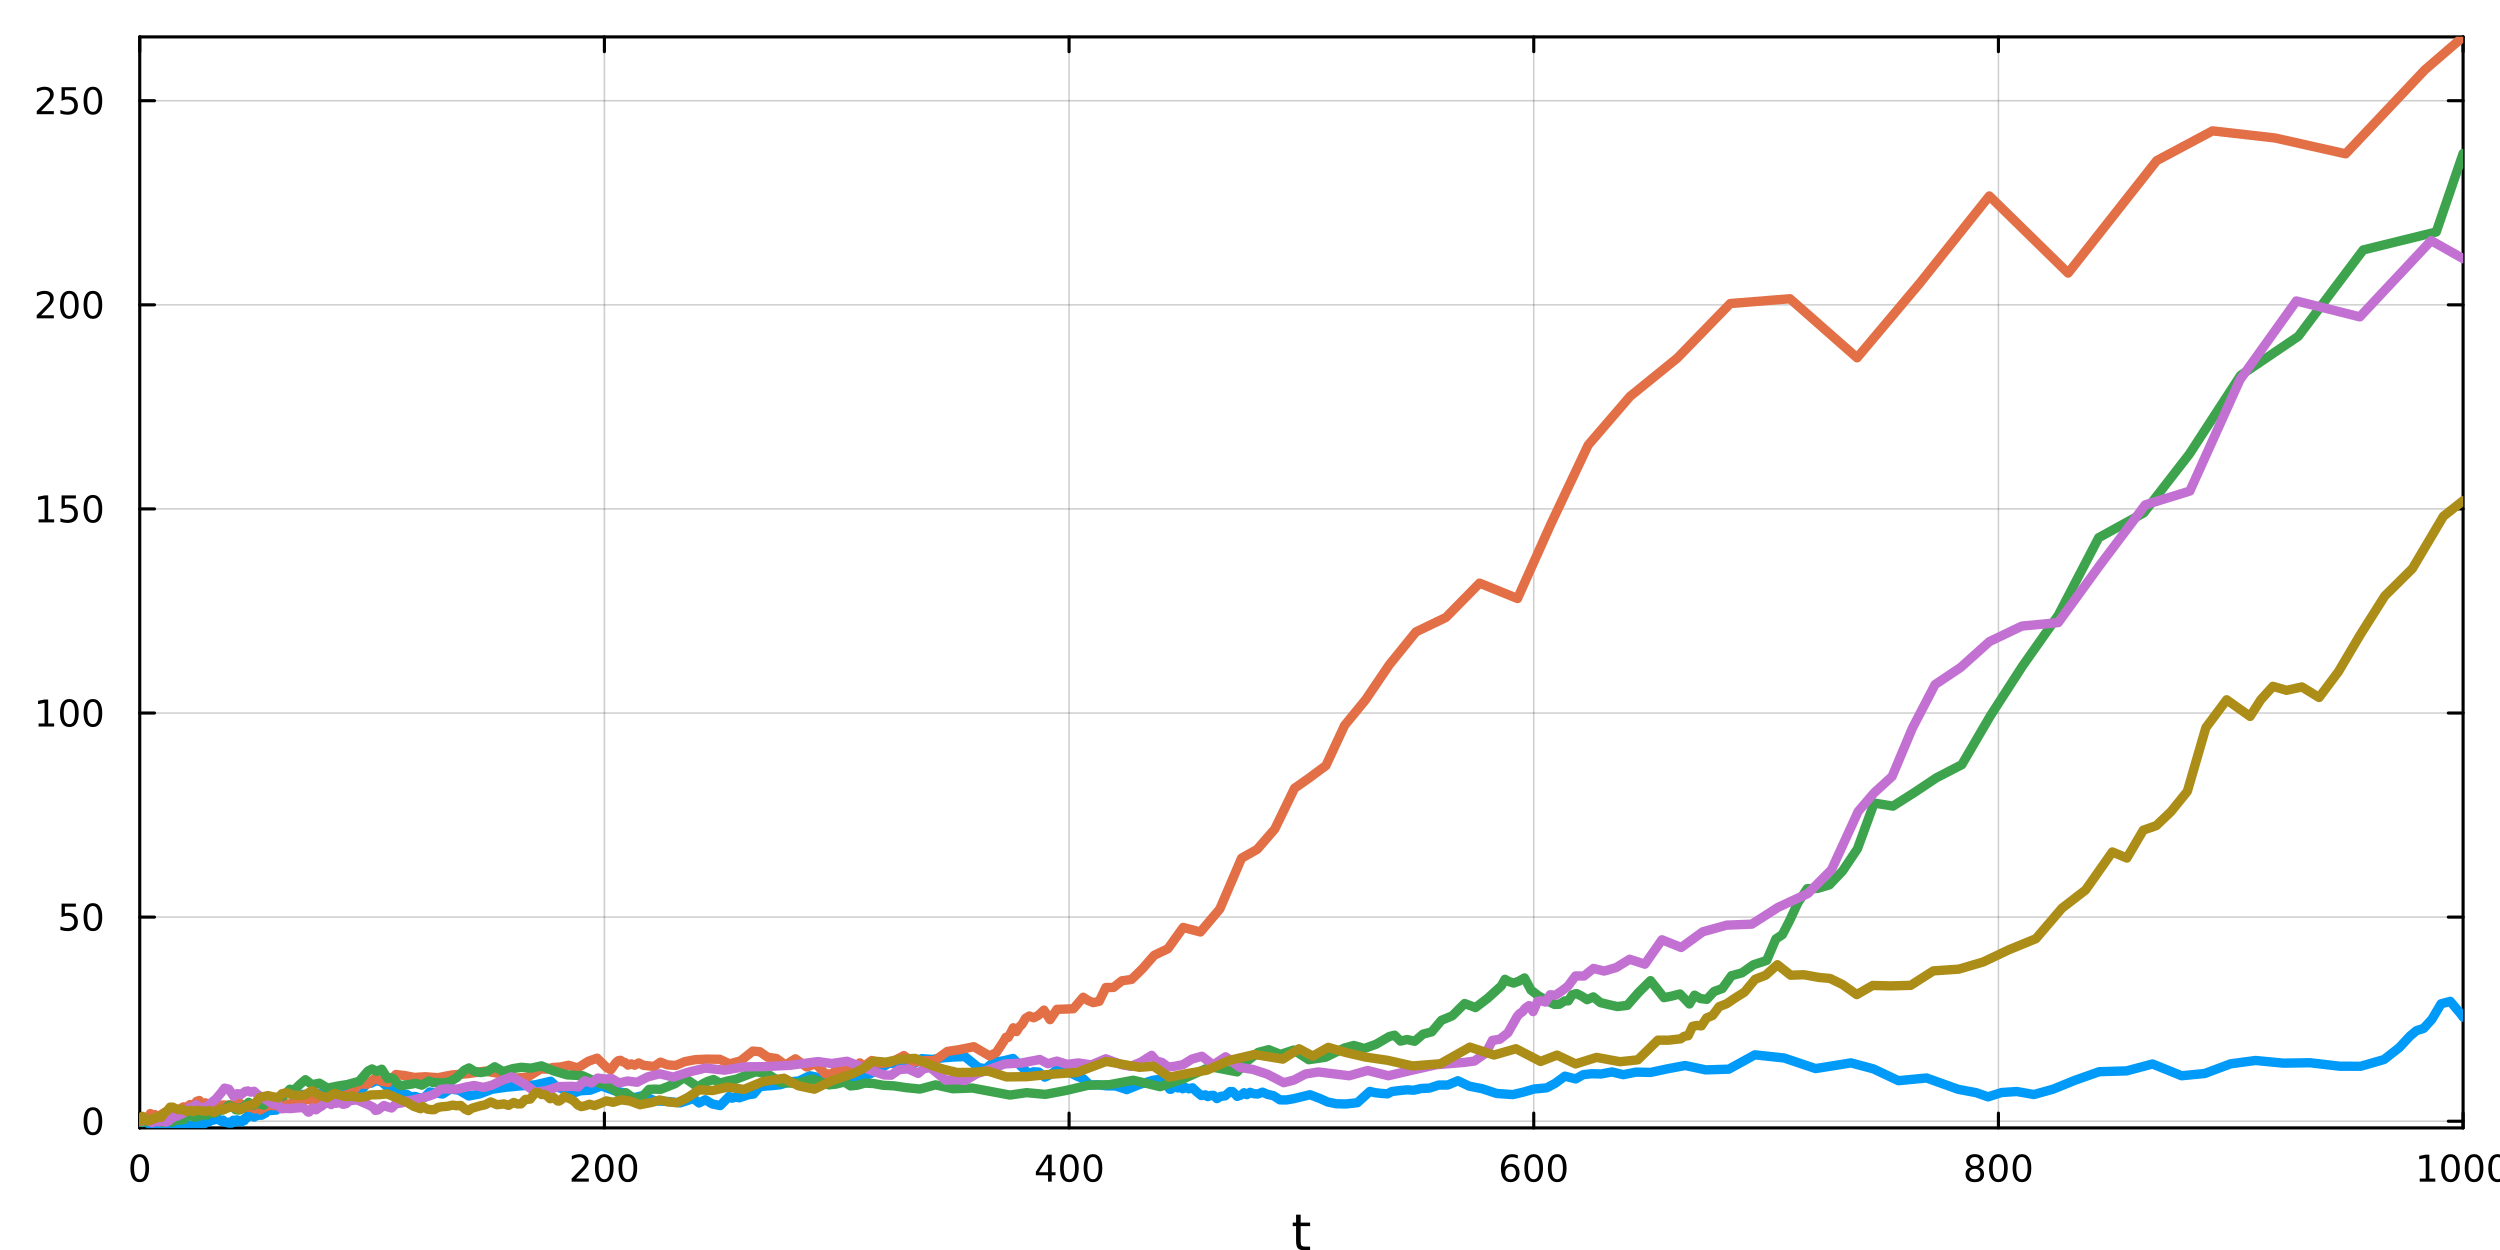 <?xml version="1.0" encoding="utf-8"?>
<svg xmlns="http://www.w3.org/2000/svg" xmlns:xlink="http://www.w3.org/1999/xlink" width="800" height="400" viewBox="0 0 3200 1600">
<rect x="0" y="0" width="3200" height="1600" fill="#333333" stroke="none"/>
<defs>
  <clipPath id="clip260">
    <rect x="0" y="0" width="3200" height="1600"/>
  </clipPath>
</defs>
<path clip-path="url(#clip260)" d="M0 1600 L3200 1600 L3200 0 L0 0  Z" fill="#ffffff" fill-rule="evenodd" fill-opacity="1"/>
<defs>
  <clipPath id="clip261">
    <rect x="640" y="0" width="2241" height="1600"/>
  </clipPath>
</defs>
<path clip-path="url(#clip260)" d="M178.857 1443.7 L3152.76 1443.7 L3152.76 47.244 L178.857 47.244  Z" fill="#ffffff" fill-rule="evenodd" fill-opacity="1"/>
<defs>
  <clipPath id="clip262">
    <rect x="178" y="47" width="2975" height="1397"/>
  </clipPath>
</defs>
<polyline clip-path="url(#clip262)" style="stroke:#000000; stroke-linecap:round; stroke-linejoin:round; stroke-width:2; stroke-opacity:0.1; fill:none" points="178.857,1443.7 178.857,47.244 "/>
<polyline clip-path="url(#clip262)" style="stroke:#000000; stroke-linecap:round; stroke-linejoin:round; stroke-width:2; stroke-opacity:0.1; fill:none" points="773.637,1443.7 773.637,47.244 "/>
<polyline clip-path="url(#clip262)" style="stroke:#000000; stroke-linecap:round; stroke-linejoin:round; stroke-width:2; stroke-opacity:0.1; fill:none" points="1368.42,1443.7 1368.42,47.244 "/>
<polyline clip-path="url(#clip262)" style="stroke:#000000; stroke-linecap:round; stroke-linejoin:round; stroke-width:2; stroke-opacity:0.1; fill:none" points="1963.2,1443.7 1963.2,47.244 "/>
<polyline clip-path="url(#clip262)" style="stroke:#000000; stroke-linecap:round; stroke-linejoin:round; stroke-width:2; stroke-opacity:0.1; fill:none" points="2557.98,1443.7 2557.98,47.244 "/>
<polyline clip-path="url(#clip262)" style="stroke:#000000; stroke-linecap:round; stroke-linejoin:round; stroke-width:2; stroke-opacity:0.1; fill:none" points="3152.76,1443.7 3152.76,47.244 "/>
<polyline clip-path="url(#clip262)" style="stroke:#000000; stroke-linecap:round; stroke-linejoin:round; stroke-width:2; stroke-opacity:0.1; fill:none" points="178.857,1443.7 178.857,47.244 "/>
<polyline clip-path="url(#clip262)" style="stroke:#000000; stroke-linecap:round; stroke-linejoin:round; stroke-width:2; stroke-opacity:0.1; fill:none" points="773.637,1443.7 773.637,47.244 "/>
<polyline clip-path="url(#clip262)" style="stroke:#000000; stroke-linecap:round; stroke-linejoin:round; stroke-width:2; stroke-opacity:0.1; fill:none" points="1368.42,1443.7 1368.42,47.244 "/>
<polyline clip-path="url(#clip262)" style="stroke:#000000; stroke-linecap:round; stroke-linejoin:round; stroke-width:2; stroke-opacity:0.1; fill:none" points="1963.2,1443.7 1963.2,47.244 "/>
<polyline clip-path="url(#clip262)" style="stroke:#000000; stroke-linecap:round; stroke-linejoin:round; stroke-width:2; stroke-opacity:0.1; fill:none" points="2557.98,1443.7 2557.98,47.244 "/>
<polyline clip-path="url(#clip262)" style="stroke:#000000; stroke-linecap:round; stroke-linejoin:round; stroke-width:2; stroke-opacity:0.1; fill:none" points="3152.76,1443.7 3152.76,47.244 "/>
<polyline clip-path="url(#clip260)" style="stroke:#000000; stroke-linecap:round; stroke-linejoin:round; stroke-width:4; stroke-opacity:1; fill:none" points="178.857,1443.7 3152.76,1443.7 "/>
<polyline clip-path="url(#clip260)" style="stroke:#000000; stroke-linecap:round; stroke-linejoin:round; stroke-width:4; stroke-opacity:1; fill:none" points="178.857,47.244 3152.76,47.244 "/>
<polyline clip-path="url(#clip260)" style="stroke:#000000; stroke-linecap:round; stroke-linejoin:round; stroke-width:4; stroke-opacity:1; fill:none" points="178.857,1443.7 178.857,1424.8 "/>
<polyline clip-path="url(#clip260)" style="stroke:#000000; stroke-linecap:round; stroke-linejoin:round; stroke-width:4; stroke-opacity:1; fill:none" points="773.637,1443.7 773.637,1424.8 "/>
<polyline clip-path="url(#clip260)" style="stroke:#000000; stroke-linecap:round; stroke-linejoin:round; stroke-width:4; stroke-opacity:1; fill:none" points="1368.42,1443.7 1368.42,1424.8 "/>
<polyline clip-path="url(#clip260)" style="stroke:#000000; stroke-linecap:round; stroke-linejoin:round; stroke-width:4; stroke-opacity:1; fill:none" points="1963.2,1443.7 1963.2,1424.8 "/>
<polyline clip-path="url(#clip260)" style="stroke:#000000; stroke-linecap:round; stroke-linejoin:round; stroke-width:4; stroke-opacity:1; fill:none" points="2557.98,1443.7 2557.98,1424.8 "/>
<polyline clip-path="url(#clip260)" style="stroke:#000000; stroke-linecap:round; stroke-linejoin:round; stroke-width:4; stroke-opacity:1; fill:none" points="3152.76,1443.7 3152.76,1424.8 "/>
<polyline clip-path="url(#clip260)" style="stroke:#000000; stroke-linecap:round; stroke-linejoin:round; stroke-width:4; stroke-opacity:1; fill:none" points="178.857,47.244 178.857,66.142 "/>
<polyline clip-path="url(#clip260)" style="stroke:#000000; stroke-linecap:round; stroke-linejoin:round; stroke-width:4; stroke-opacity:1; fill:none" points="773.637,47.244 773.637,66.142 "/>
<polyline clip-path="url(#clip260)" style="stroke:#000000; stroke-linecap:round; stroke-linejoin:round; stroke-width:4; stroke-opacity:1; fill:none" points="1368.42,47.244 1368.42,66.142 "/>
<polyline clip-path="url(#clip260)" style="stroke:#000000; stroke-linecap:round; stroke-linejoin:round; stroke-width:4; stroke-opacity:1; fill:none" points="1963.2,47.244 1963.2,66.142 "/>
<polyline clip-path="url(#clip260)" style="stroke:#000000; stroke-linecap:round; stroke-linejoin:round; stroke-width:4; stroke-opacity:1; fill:none" points="2557.98,47.244 2557.98,66.142 "/>
<polyline clip-path="url(#clip260)" style="stroke:#000000; stroke-linecap:round; stroke-linejoin:round; stroke-width:4; stroke-opacity:1; fill:none" points="3152.76,47.244 3152.76,66.142 "/>
<path clip-path="url(#clip260)" d="M178.857 1481.02 Q175.246 1481.02 173.418 1484.58 Q171.612 1488.12 171.612 1495.25 Q171.612 1502.36 173.418 1505.93 Q175.246 1509.47 178.857 1509.47 Q182.492 1509.47 184.297 1505.93 Q186.126 1502.36 186.126 1495.25 Q186.126 1488.12 184.297 1484.58 Q182.492 1481.02 178.857 1481.02 M178.857 1477.31 Q184.668 1477.31 187.723 1481.92 Q190.802 1486.5 190.802 1495.25 Q190.802 1503.98 187.723 1508.59 Q184.668 1513.17 178.857 1513.17 Q173.047 1513.17 169.969 1508.59 Q166.913 1503.98 166.913 1495.25 Q166.913 1486.5 169.969 1481.92 Q173.047 1477.31 178.857 1477.31 Z" fill="#000000" fill-rule="nonzero" fill-opacity="1" /><path clip-path="url(#clip260)" d="M737.329 1508.56 L753.649 1508.56 L753.649 1512.5 L731.704 1512.5 L731.704 1508.56 Q734.366 1505.81 738.95 1501.18 Q743.556 1496.53 744.737 1495.19 Q746.982 1492.66 747.862 1490.93 Q748.765 1489.17 748.765 1487.48 Q748.765 1484.72 746.82 1482.99 Q744.899 1481.25 741.797 1481.25 Q739.598 1481.25 737.144 1482.01 Q734.714 1482.78 731.936 1484.33 L731.936 1479.61 Q734.76 1478.47 737.214 1477.89 Q739.667 1477.31 741.704 1477.31 Q747.075 1477.31 750.269 1480 Q753.464 1482.69 753.464 1487.18 Q753.464 1489.31 752.653 1491.23 Q751.866 1493.12 749.76 1495.72 Q749.181 1496.39 746.079 1499.61 Q742.978 1502.8 737.329 1508.56 Z" fill="#000000" fill-rule="nonzero" fill-opacity="1" /><path clip-path="url(#clip260)" d="M773.464 1481.02 Q769.852 1481.02 768.024 1484.58 Q766.218 1488.12 766.218 1495.25 Q766.218 1502.36 768.024 1505.93 Q769.852 1509.47 773.464 1509.47 Q777.098 1509.47 778.903 1505.93 Q780.732 1502.36 780.732 1495.25 Q780.732 1488.12 778.903 1484.58 Q777.098 1481.02 773.464 1481.02 M773.464 1477.31 Q779.274 1477.31 782.329 1481.92 Q785.408 1486.5 785.408 1495.25 Q785.408 1503.98 782.329 1508.59 Q779.274 1513.17 773.464 1513.17 Q767.653 1513.17 764.575 1508.59 Q761.519 1503.98 761.519 1495.25 Q761.519 1486.5 764.575 1481.92 Q767.653 1477.31 773.464 1477.31 Z" fill="#000000" fill-rule="nonzero" fill-opacity="1" /><path clip-path="url(#clip260)" d="M803.625 1481.02 Q800.014 1481.02 798.186 1484.58 Q796.38 1488.12 796.38 1495.25 Q796.38 1502.36 798.186 1505.93 Q800.014 1509.47 803.625 1509.47 Q807.26 1509.47 809.065 1505.93 Q810.894 1502.36 810.894 1495.25 Q810.894 1488.12 809.065 1484.58 Q807.26 1481.02 803.625 1481.02 M803.625 1477.31 Q809.436 1477.31 812.491 1481.92 Q815.57 1486.5 815.57 1495.25 Q815.57 1503.98 812.491 1508.59 Q809.436 1513.17 803.625 1513.17 Q797.815 1513.17 794.737 1508.59 Q791.681 1503.98 791.681 1495.25 Q791.681 1486.5 794.737 1481.92 Q797.815 1477.31 803.625 1477.31 Z" fill="#000000" fill-rule="nonzero" fill-opacity="1" /><path clip-path="url(#clip260)" d="M1341.51 1482.01 L1329.7 1500.46 L1341.51 1500.46 L1341.51 1482.01 M1340.28 1477.94 L1346.16 1477.94 L1346.16 1500.46 L1351.09 1500.46 L1351.09 1504.35 L1346.16 1504.35 L1346.16 1512.5 L1341.51 1512.5 L1341.51 1504.35 L1325.91 1504.35 L1325.91 1499.84 L1340.28 1477.94 Z" fill="#000000" fill-rule="nonzero" fill-opacity="1" /><path clip-path="url(#clip260)" d="M1368.82 1481.02 Q1365.21 1481.02 1363.38 1484.58 Q1361.58 1488.12 1361.58 1495.25 Q1361.58 1502.36 1363.38 1505.93 Q1365.21 1509.47 1368.82 1509.47 Q1372.46 1509.47 1374.26 1505.93 Q1376.09 1502.36 1376.09 1495.25 Q1376.09 1488.12 1374.26 1484.58 Q1372.46 1481.02 1368.82 1481.02 M1368.82 1477.31 Q1374.63 1477.31 1377.69 1481.92 Q1380.77 1486.5 1380.77 1495.25 Q1380.77 1503.98 1377.69 1508.59 Q1374.63 1513.17 1368.82 1513.17 Q1363.01 1513.17 1359.93 1508.59 Q1356.88 1503.98 1356.88 1495.25 Q1356.88 1486.5 1359.93 1481.92 Q1363.01 1477.31 1368.82 1477.31 Z" fill="#000000" fill-rule="nonzero" fill-opacity="1" /><path clip-path="url(#clip260)" d="M1398.98 1481.02 Q1395.37 1481.02 1393.54 1484.58 Q1391.74 1488.12 1391.74 1495.25 Q1391.74 1502.36 1393.54 1505.93 Q1395.37 1509.47 1398.98 1509.47 Q1402.62 1509.47 1404.42 1505.93 Q1406.25 1502.36 1406.25 1495.25 Q1406.25 1488.12 1404.42 1484.58 Q1402.62 1481.02 1398.98 1481.02 M1398.98 1477.31 Q1404.79 1477.31 1407.85 1481.92 Q1410.93 1486.5 1410.93 1495.25 Q1410.93 1503.98 1407.85 1508.59 Q1404.79 1513.17 1398.98 1513.17 Q1393.17 1513.17 1390.09 1508.59 Q1387.04 1503.98 1387.04 1495.25 Q1387.04 1486.5 1390.09 1481.92 Q1393.17 1477.31 1398.98 1477.31 Z" fill="#000000" fill-rule="nonzero" fill-opacity="1" /><path clip-path="url(#clip260)" d="M1933.52 1493.36 Q1930.37 1493.36 1928.52 1495.51 Q1926.69 1497.66 1926.69 1501.41 Q1926.69 1505.14 1928.52 1507.31 Q1930.37 1509.47 1933.52 1509.47 Q1936.67 1509.47 1938.5 1507.31 Q1940.35 1505.14 1940.35 1501.41 Q1940.35 1497.66 1938.5 1495.51 Q1936.67 1493.36 1933.52 1493.36 M1942.8 1478.7 L1942.8 1482.96 Q1941.04 1482.13 1939.24 1481.69 Q1937.46 1481.25 1935.7 1481.25 Q1931.07 1481.25 1928.61 1484.37 Q1926.18 1487.5 1925.84 1493.82 Q1927.2 1491.81 1929.26 1490.74 Q1931.32 1489.65 1933.8 1489.65 Q1939.01 1489.65 1942.02 1492.82 Q1945.05 1495.97 1945.05 1501.41 Q1945.05 1506.74 1941.9 1509.95 Q1938.75 1513.17 1933.52 1513.17 Q1927.53 1513.17 1924.35 1508.59 Q1921.18 1503.98 1921.18 1495.25 Q1921.18 1487.06 1925.07 1482.2 Q1928.96 1477.31 1935.51 1477.31 Q1937.27 1477.31 1939.05 1477.66 Q1940.86 1478.01 1942.8 1478.7 Z" fill="#000000" fill-rule="nonzero" fill-opacity="1" /><path clip-path="url(#clip260)" d="M1963.1 1481.02 Q1959.49 1481.02 1957.66 1484.58 Q1955.86 1488.12 1955.86 1495.25 Q1955.86 1502.36 1957.66 1505.93 Q1959.49 1509.47 1963.1 1509.47 Q1966.74 1509.47 1968.54 1505.93 Q1970.37 1502.36 1970.37 1495.25 Q1970.37 1488.12 1968.54 1484.58 Q1966.74 1481.02 1963.1 1481.02 M1963.1 1477.31 Q1968.91 1477.31 1971.97 1481.92 Q1975.05 1486.5 1975.05 1495.25 Q1975.05 1503.98 1971.97 1508.59 Q1968.91 1513.17 1963.1 1513.17 Q1957.29 1513.17 1954.22 1508.59 Q1951.16 1503.98 1951.16 1495.25 Q1951.16 1486.5 1954.22 1481.92 Q1957.29 1477.31 1963.1 1477.31 Z" fill="#000000" fill-rule="nonzero" fill-opacity="1" /><path clip-path="url(#clip260)" d="M1993.27 1481.02 Q1989.65 1481.02 1987.83 1484.58 Q1986.02 1488.12 1986.02 1495.25 Q1986.02 1502.36 1987.83 1505.93 Q1989.65 1509.47 1993.27 1509.47 Q1996.9 1509.47 1998.71 1505.93 Q2000.53 1502.36 2000.53 1495.25 Q2000.53 1488.12 1998.71 1484.58 Q1996.9 1481.02 1993.27 1481.02 M1993.27 1477.31 Q1999.08 1477.31 2002.13 1481.92 Q2005.21 1486.5 2005.21 1495.25 Q2005.21 1503.98 2002.13 1508.59 Q1999.08 1513.17 1993.27 1513.17 Q1987.46 1513.17 1984.38 1508.59 Q1981.32 1503.98 1981.32 1495.25 Q1981.32 1486.5 1984.38 1481.92 Q1987.46 1477.31 1993.27 1477.31 Z" fill="#000000" fill-rule="nonzero" fill-opacity="1" /><path clip-path="url(#clip260)" d="M2527.77 1496.09 Q2524.43 1496.09 2522.51 1497.87 Q2520.62 1499.65 2520.62 1502.78 Q2520.62 1505.9 2522.51 1507.69 Q2524.43 1509.47 2527.77 1509.47 Q2531.1 1509.47 2533.02 1507.69 Q2534.94 1505.88 2534.94 1502.78 Q2534.94 1499.65 2533.02 1497.87 Q2531.12 1496.09 2527.77 1496.09 M2523.09 1494.1 Q2520.08 1493.36 2518.39 1491.3 Q2516.73 1489.24 2516.73 1486.27 Q2516.73 1482.13 2519.67 1479.72 Q2522.63 1477.31 2527.77 1477.31 Q2532.93 1477.31 2535.87 1479.72 Q2538.81 1482.13 2538.81 1486.27 Q2538.81 1489.24 2537.12 1491.3 Q2535.45 1493.36 2532.47 1494.1 Q2535.85 1494.88 2537.72 1497.18 Q2539.62 1499.47 2539.62 1502.78 Q2539.62 1507.8 2536.54 1510.49 Q2533.49 1513.17 2527.77 1513.17 Q2522.05 1513.17 2518.97 1510.49 Q2515.92 1507.8 2515.92 1502.78 Q2515.92 1499.47 2517.81 1497.18 Q2519.71 1494.88 2523.09 1494.1 M2521.38 1486.71 Q2521.38 1489.4 2523.05 1490.9 Q2524.74 1492.41 2527.77 1492.41 Q2530.78 1492.41 2532.47 1490.9 Q2534.18 1489.4 2534.18 1486.71 Q2534.18 1484.03 2532.47 1482.52 Q2530.78 1481.02 2527.77 1481.02 Q2524.74 1481.02 2523.05 1482.52 Q2521.38 1484.03 2521.38 1486.71 Z" fill="#000000" fill-rule="nonzero" fill-opacity="1" /><path clip-path="url(#clip260)" d="M2557.93 1481.02 Q2554.32 1481.02 2552.49 1484.58 Q2550.68 1488.12 2550.68 1495.25 Q2550.68 1502.36 2552.49 1505.93 Q2554.32 1509.47 2557.93 1509.47 Q2561.56 1509.47 2563.37 1505.93 Q2565.2 1502.36 2565.2 1495.25 Q2565.2 1488.12 2563.37 1484.58 Q2561.56 1481.02 2557.93 1481.02 M2557.93 1477.31 Q2563.74 1477.31 2566.8 1481.92 Q2569.87 1486.5 2569.87 1495.25 Q2569.87 1503.98 2566.8 1508.59 Q2563.74 1513.17 2557.93 1513.17 Q2552.12 1513.17 2549.04 1508.59 Q2545.99 1503.98 2545.99 1495.25 Q2545.99 1486.5 2549.04 1481.92 Q2552.12 1477.31 2557.93 1477.31 Z" fill="#000000" fill-rule="nonzero" fill-opacity="1" /><path clip-path="url(#clip260)" d="M2588.09 1481.02 Q2584.48 1481.02 2582.65 1484.58 Q2580.85 1488.12 2580.85 1495.25 Q2580.85 1502.36 2582.65 1505.93 Q2584.48 1509.47 2588.09 1509.47 Q2591.73 1509.47 2593.53 1505.93 Q2595.36 1502.36 2595.36 1495.25 Q2595.36 1488.12 2593.53 1484.58 Q2591.73 1481.02 2588.09 1481.02 M2588.09 1477.31 Q2593.9 1477.31 2596.96 1481.92 Q2600.04 1486.5 2600.04 1495.25 Q2600.04 1503.98 2596.96 1508.59 Q2593.9 1513.17 2588.09 1513.17 Q2582.28 1513.17 2579.2 1508.59 Q2576.15 1503.98 2576.15 1495.25 Q2576.15 1486.5 2579.2 1481.92 Q2582.28 1477.31 2588.09 1477.31 Z" fill="#000000" fill-rule="nonzero" fill-opacity="1" /><path clip-path="url(#clip260)" d="M3097.28 1508.56 L3104.92 1508.56 L3104.92 1482.2 L3096.61 1483.87 L3096.61 1479.61 L3104.87 1477.94 L3109.55 1477.94 L3109.55 1508.56 L3117.19 1508.56 L3117.19 1512.5 L3097.28 1512.5 L3097.28 1508.56 Z" fill="#000000" fill-rule="nonzero" fill-opacity="1" /><path clip-path="url(#clip260)" d="M3136.63 1481.02 Q3133.02 1481.02 3131.19 1484.58 Q3129.39 1488.12 3129.39 1495.25 Q3129.39 1502.36 3131.19 1505.93 Q3133.02 1509.47 3136.63 1509.47 Q3140.27 1509.47 3142.07 1505.93 Q3143.9 1502.36 3143.9 1495.25 Q3143.9 1488.12 3142.07 1484.58 Q3140.27 1481.02 3136.63 1481.02 M3136.63 1477.31 Q3142.44 1477.31 3145.5 1481.92 Q3148.58 1486.5 3148.58 1495.25 Q3148.58 1503.98 3145.5 1508.59 Q3142.44 1513.17 3136.63 1513.17 Q3130.82 1513.17 3127.74 1508.59 Q3124.69 1503.98 3124.69 1495.25 Q3124.69 1486.5 3127.74 1481.92 Q3130.82 1477.31 3136.63 1477.31 Z" fill="#000000" fill-rule="nonzero" fill-opacity="1" /><path clip-path="url(#clip260)" d="M3166.8 1481.02 Q3163.18 1481.02 3161.36 1484.58 Q3159.55 1488.12 3159.55 1495.25 Q3159.55 1502.36 3161.36 1505.93 Q3163.18 1509.47 3166.8 1509.47 Q3170.43 1509.47 3172.23 1505.93 Q3174.06 1502.36 3174.06 1495.25 Q3174.06 1488.12 3172.23 1484.58 Q3170.43 1481.02 3166.8 1481.02 M3166.8 1477.31 Q3172.61 1477.31 3175.66 1481.92 Q3178.74 1486.5 3178.74 1495.25 Q3178.74 1503.98 3175.66 1508.59 Q3172.61 1513.17 3166.8 1513.17 Q3160.99 1513.17 3157.91 1508.59 Q3154.85 1503.98 3154.85 1495.25 Q3154.85 1486.5 3157.91 1481.92 Q3160.99 1477.31 3166.8 1477.31 Z" fill="#000000" fill-rule="nonzero" fill-opacity="1" /><path clip-path="url(#clip260)" d="M3196.96 1481.02 Q3193.35 1481.02 3191.52 1484.58 Q3189.71 1488.12 3189.71 1495.25 Q3189.71 1502.36 3191.52 1505.93 Q3193.35 1509.47 3196.96 1509.47 Q3200.59 1509.47 3202.4 1505.93 Q3204.23 1502.36 3204.23 1495.25 Q3204.23 1488.12 3202.4 1484.58 Q3200.59 1481.02 3196.96 1481.02 M3196.96 1477.31 Q3202.77 1477.31 3205.82 1481.92 Q3208.9 1486.5 3208.9 1495.25 Q3208.9 1503.98 3205.82 1508.59 Q3202.77 1513.17 3196.96 1513.17 Q3191.15 1513.17 3188.07 1508.59 Q3185.01 1503.98 3185.01 1495.25 Q3185.01 1486.5 3188.07 1481.92 Q3191.15 1477.31 3196.96 1477.31 Z" fill="#000000" fill-rule="nonzero" fill-opacity="1" /><path clip-path="url(#clip260)" d="M1664.87 1554.79 L1664.87 1564.92 L1676.93 1564.92 L1676.93 1569.47 L1664.87 1569.47 L1664.87 1588.82 Q1664.87 1593.18 1666.05 1594.42 Q1667.25 1595.66 1670.92 1595.66 L1676.93 1595.66 L1676.93 1600.56 L1670.92 1600.56 Q1664.14 1600.56 1661.56 1598.05 Q1658.98 1595.5 1658.98 1588.82 L1658.98 1569.47 L1654.68 1569.47 L1654.68 1564.92 L1658.98 1564.92 L1658.98 1554.79 L1664.87 1554.79 Z" fill="#000000" fill-rule="nonzero" fill-opacity="1" /><polyline clip-path="url(#clip262)" style="stroke:#000000; stroke-linecap:round; stroke-linejoin:round; stroke-width:2; stroke-opacity:0.1; fill:none" points="178.857,1435.15 3152.76,1435.15 "/>
<polyline clip-path="url(#clip262)" style="stroke:#000000; stroke-linecap:round; stroke-linejoin:round; stroke-width:2; stroke-opacity:0.1; fill:none" points="178.857,1173.9 3152.76,1173.9 "/>
<polyline clip-path="url(#clip262)" style="stroke:#000000; stroke-linecap:round; stroke-linejoin:round; stroke-width:2; stroke-opacity:0.1; fill:none" points="178.857,912.658 3152.76,912.658 "/>
<polyline clip-path="url(#clip262)" style="stroke:#000000; stroke-linecap:round; stroke-linejoin:round; stroke-width:2; stroke-opacity:0.1; fill:none" points="178.857,651.413 3152.76,651.413 "/>
<polyline clip-path="url(#clip262)" style="stroke:#000000; stroke-linecap:round; stroke-linejoin:round; stroke-width:2; stroke-opacity:0.1; fill:none" points="178.857,390.169 3152.76,390.169 "/>
<polyline clip-path="url(#clip262)" style="stroke:#000000; stroke-linecap:round; stroke-linejoin:round; stroke-width:2; stroke-opacity:0.1; fill:none" points="178.857,128.924 3152.76,128.924 "/>
<polyline clip-path="url(#clip262)" style="stroke:#000000; stroke-linecap:round; stroke-linejoin:round; stroke-width:2; stroke-opacity:0.1; fill:none" points="178.857,1435.15 3152.76,1435.15 "/>
<polyline clip-path="url(#clip262)" style="stroke:#000000; stroke-linecap:round; stroke-linejoin:round; stroke-width:2; stroke-opacity:0.1; fill:none" points="178.857,1173.9 3152.76,1173.9 "/>
<polyline clip-path="url(#clip262)" style="stroke:#000000; stroke-linecap:round; stroke-linejoin:round; stroke-width:2; stroke-opacity:0.1; fill:none" points="178.857,912.658 3152.76,912.658 "/>
<polyline clip-path="url(#clip262)" style="stroke:#000000; stroke-linecap:round; stroke-linejoin:round; stroke-width:2; stroke-opacity:0.1; fill:none" points="178.857,651.413 3152.76,651.413 "/>
<polyline clip-path="url(#clip262)" style="stroke:#000000; stroke-linecap:round; stroke-linejoin:round; stroke-width:2; stroke-opacity:0.1; fill:none" points="178.857,390.169 3152.76,390.169 "/>
<polyline clip-path="url(#clip262)" style="stroke:#000000; stroke-linecap:round; stroke-linejoin:round; stroke-width:2; stroke-opacity:0.1; fill:none" points="178.857,128.924 3152.76,128.924 "/>
<polyline clip-path="url(#clip260)" style="stroke:#000000; stroke-linecap:round; stroke-linejoin:round; stroke-width:4; stroke-opacity:1; fill:none" points="178.857,1443.7 178.857,47.244 "/>
<polyline clip-path="url(#clip260)" style="stroke:#000000; stroke-linecap:round; stroke-linejoin:round; stroke-width:4; stroke-opacity:1; fill:none" points="3152.76,1443.7 3152.76,47.244 "/>
<polyline clip-path="url(#clip260)" style="stroke:#000000; stroke-linecap:round; stroke-linejoin:round; stroke-width:4; stroke-opacity:1; fill:none" points="178.857,1435.15 197.755,1435.15 "/>
<polyline clip-path="url(#clip260)" style="stroke:#000000; stroke-linecap:round; stroke-linejoin:round; stroke-width:4; stroke-opacity:1; fill:none" points="178.857,1173.9 197.755,1173.9 "/>
<polyline clip-path="url(#clip260)" style="stroke:#000000; stroke-linecap:round; stroke-linejoin:round; stroke-width:4; stroke-opacity:1; fill:none" points="178.857,912.658 197.755,912.658 "/>
<polyline clip-path="url(#clip260)" style="stroke:#000000; stroke-linecap:round; stroke-linejoin:round; stroke-width:4; stroke-opacity:1; fill:none" points="178.857,651.413 197.755,651.413 "/>
<polyline clip-path="url(#clip260)" style="stroke:#000000; stroke-linecap:round; stroke-linejoin:round; stroke-width:4; stroke-opacity:1; fill:none" points="178.857,390.169 197.755,390.169 "/>
<polyline clip-path="url(#clip260)" style="stroke:#000000; stroke-linecap:round; stroke-linejoin:round; stroke-width:4; stroke-opacity:1; fill:none" points="178.857,128.924 197.755,128.924 "/>
<polyline clip-path="url(#clip260)" style="stroke:#000000; stroke-linecap:round; stroke-linejoin:round; stroke-width:4; stroke-opacity:1; fill:none" points="3152.76,1435.15 3133.86,1435.15 "/>
<polyline clip-path="url(#clip260)" style="stroke:#000000; stroke-linecap:round; stroke-linejoin:round; stroke-width:4; stroke-opacity:1; fill:none" points="3152.76,1173.9 3133.86,1173.9 "/>
<polyline clip-path="url(#clip260)" style="stroke:#000000; stroke-linecap:round; stroke-linejoin:round; stroke-width:4; stroke-opacity:1; fill:none" points="3152.76,912.658 3133.86,912.658 "/>
<polyline clip-path="url(#clip260)" style="stroke:#000000; stroke-linecap:round; stroke-linejoin:round; stroke-width:4; stroke-opacity:1; fill:none" points="3152.76,651.413 3133.86,651.413 "/>
<polyline clip-path="url(#clip260)" style="stroke:#000000; stroke-linecap:round; stroke-linejoin:round; stroke-width:4; stroke-opacity:1; fill:none" points="3152.76,390.169 3133.86,390.169 "/>
<polyline clip-path="url(#clip260)" style="stroke:#000000; stroke-linecap:round; stroke-linejoin:round; stroke-width:4; stroke-opacity:1; fill:none" points="3152.76,128.924 3133.86,128.924 "/>
<path clip-path="url(#clip260)" d="M118.913 1420.95 Q115.302 1420.95 113.473 1424.51 Q111.668 1428.05 111.668 1435.18 Q111.668 1442.29 113.473 1445.85 Q115.302 1449.39 118.913 1449.39 Q122.547 1449.39 124.353 1445.85 Q126.182 1442.29 126.182 1435.18 Q126.182 1428.05 124.353 1424.51 Q122.547 1420.95 118.913 1420.95 M118.913 1417.24 Q124.723 1417.24 127.779 1421.85 Q130.857 1426.43 130.857 1435.18 Q130.857 1443.91 127.779 1448.52 Q124.723 1453.1 118.913 1453.1 Q113.103 1453.1 110.024 1448.52 Q106.969 1443.91 106.969 1435.18 Q106.969 1426.43 110.024 1421.85 Q113.103 1417.24 118.913 1417.24 Z" fill="#000000" fill-rule="nonzero" fill-opacity="1" /><path clip-path="url(#clip260)" d="M78.797 1156.62 L97.154 1156.62 L97.154 1160.56 L83.08 1160.56 L83.08 1169.03 Q84.098 1168.68 85.117 1168.52 Q86.135 1168.34 87.154 1168.34 Q92.941 1168.34 96.321 1171.51 Q99.7 1174.68 99.7 1180.09 Q99.7 1185.67 96.228 1188.78 Q92.756 1191.85 86.436 1191.85 Q84.26 1191.85 81.992 1191.48 Q79.747 1191.11 77.339 1190.37 L77.339 1185.67 Q79.422 1186.81 81.645 1187.36 Q83.867 1187.92 86.344 1187.92 Q90.348 1187.92 92.686 1185.81 Q95.024 1183.71 95.024 1180.09 Q95.024 1176.48 92.686 1174.38 Q90.348 1172.27 86.344 1172.27 Q84.469 1172.27 82.594 1172.69 Q80.742 1173.1 78.797 1173.98 L78.797 1156.62 Z" fill="#000000" fill-rule="nonzero" fill-opacity="1" /><path clip-path="url(#clip260)" d="M118.913 1159.7 Q115.302 1159.7 113.473 1163.27 Q111.668 1166.81 111.668 1173.94 Q111.668 1181.04 113.473 1184.61 Q115.302 1188.15 118.913 1188.15 Q122.547 1188.15 124.353 1184.61 Q126.182 1181.04 126.182 1173.94 Q126.182 1166.81 124.353 1163.27 Q122.547 1159.7 118.913 1159.7 M118.913 1156 Q124.723 1156 127.779 1160.6 Q130.857 1165.19 130.857 1173.94 Q130.857 1182.66 127.779 1187.27 Q124.723 1191.85 118.913 1191.85 Q113.103 1191.85 110.024 1187.27 Q106.969 1182.66 106.969 1173.94 Q106.969 1165.19 110.024 1160.6 Q113.103 1156 118.913 1156 Z" fill="#000000" fill-rule="nonzero" fill-opacity="1" /><path clip-path="url(#clip260)" d="M49.4 926.003 L57.038 926.003 L57.038 899.637 L48.728 901.304 L48.728 897.045 L56.992 895.378 L61.668 895.378 L61.668 926.003 L69.307 926.003 L69.307 929.938 L49.4 929.938 L49.4 926.003 Z" fill="#000000" fill-rule="nonzero" fill-opacity="1" /><path clip-path="url(#clip260)" d="M88.751 898.457 Q85.14 898.457 83.311 902.021 Q81.506 905.563 81.506 912.693 Q81.506 919.799 83.311 923.364 Q85.14 926.906 88.751 926.906 Q92.385 926.906 94.191 923.364 Q96.02 919.799 96.02 912.693 Q96.02 905.563 94.191 902.021 Q92.385 898.457 88.751 898.457 M88.751 894.753 Q94.561 894.753 97.617 899.359 Q100.696 903.943 100.696 912.693 Q100.696 921.419 97.617 926.026 Q94.561 930.609 88.751 930.609 Q82.941 930.609 79.862 926.026 Q76.807 921.419 76.807 912.693 Q76.807 903.943 79.862 899.359 Q82.941 894.753 88.751 894.753 Z" fill="#000000" fill-rule="nonzero" fill-opacity="1" /><path clip-path="url(#clip260)" d="M118.913 898.457 Q115.302 898.457 113.473 902.021 Q111.668 905.563 111.668 912.693 Q111.668 919.799 113.473 923.364 Q115.302 926.906 118.913 926.906 Q122.547 926.906 124.353 923.364 Q126.182 919.799 126.182 912.693 Q126.182 905.563 124.353 902.021 Q122.547 898.457 118.913 898.457 M118.913 894.753 Q124.723 894.753 127.779 899.359 Q130.857 903.943 130.857 912.693 Q130.857 921.419 127.779 926.026 Q124.723 930.609 118.913 930.609 Q113.103 930.609 110.024 926.026 Q106.969 921.419 106.969 912.693 Q106.969 903.943 110.024 899.359 Q113.103 894.753 118.913 894.753 Z" fill="#000000" fill-rule="nonzero" fill-opacity="1" /><path clip-path="url(#clip260)" d="M49.4 664.758 L57.038 664.758 L57.038 638.393 L48.728 640.059 L48.728 635.8 L56.992 634.133 L61.668 634.133 L61.668 664.758 L69.307 664.758 L69.307 668.693 L49.4 668.693 L49.4 664.758 Z" fill="#000000" fill-rule="nonzero" fill-opacity="1" /><path clip-path="url(#clip260)" d="M78.797 634.133 L97.154 634.133 L97.154 638.068 L83.08 638.068 L83.08 646.541 Q84.098 646.193 85.117 646.031 Q86.135 645.846 87.154 645.846 Q92.941 645.846 96.321 649.017 Q99.7 652.189 99.7 657.605 Q99.7 663.184 96.228 666.286 Q92.756 669.365 86.436 669.365 Q84.26 669.365 81.992 668.994 Q79.747 668.624 77.339 667.883 L77.339 663.184 Q79.422 664.318 81.645 664.874 Q83.867 665.429 86.344 665.429 Q90.348 665.429 92.686 663.323 Q95.024 661.216 95.024 657.605 Q95.024 653.994 92.686 651.888 Q90.348 649.781 86.344 649.781 Q84.469 649.781 82.594 650.198 Q80.742 650.615 78.797 651.494 L78.797 634.133 Z" fill="#000000" fill-rule="nonzero" fill-opacity="1" /><path clip-path="url(#clip260)" d="M118.913 637.212 Q115.302 637.212 113.473 640.777 Q111.668 644.318 111.668 651.448 Q111.668 658.554 113.473 662.119 Q115.302 665.661 118.913 665.661 Q122.547 665.661 124.353 662.119 Q126.182 658.554 126.182 651.448 Q126.182 644.318 124.353 640.777 Q122.547 637.212 118.913 637.212 M118.913 633.508 Q124.723 633.508 127.779 638.115 Q130.857 642.698 130.857 651.448 Q130.857 660.175 127.779 664.781 Q124.723 669.365 118.913 669.365 Q113.103 669.365 110.024 664.781 Q106.969 660.175 106.969 651.448 Q106.969 642.698 110.024 638.115 Q113.103 633.508 118.913 633.508 Z" fill="#000000" fill-rule="nonzero" fill-opacity="1" /><path clip-path="url(#clip260)" d="M52.617 403.513 L68.936 403.513 L68.936 407.449 L46.992 407.449 L46.992 403.513 Q49.654 400.759 54.237 396.129 Q58.844 391.476 60.025 390.134 Q62.27 387.611 63.149 385.875 Q64.052 384.115 64.052 382.426 Q64.052 379.671 62.108 377.935 Q60.187 376.199 57.085 376.199 Q54.886 376.199 52.432 376.963 Q50.001 377.727 47.224 379.277 L47.224 374.555 Q50.048 373.421 52.501 372.842 Q54.955 372.264 56.992 372.264 Q62.362 372.264 65.557 374.949 Q68.751 377.634 68.751 382.125 Q68.751 384.254 67.941 386.176 Q67.154 388.074 65.048 390.666 Q64.469 391.338 61.367 394.555 Q58.265 397.75 52.617 403.513 Z" fill="#000000" fill-rule="nonzero" fill-opacity="1" /><path clip-path="url(#clip260)" d="M88.751 375.967 Q85.14 375.967 83.311 379.532 Q81.506 383.074 81.506 390.203 Q81.506 397.31 83.311 400.875 Q85.14 404.416 88.751 404.416 Q92.385 404.416 94.191 400.875 Q96.02 397.31 96.02 390.203 Q96.02 383.074 94.191 379.532 Q92.385 375.967 88.751 375.967 M88.751 372.264 Q94.561 372.264 97.617 376.87 Q100.696 381.453 100.696 390.203 Q100.696 398.93 97.617 403.537 Q94.561 408.12 88.751 408.12 Q82.941 408.12 79.862 403.537 Q76.807 398.93 76.807 390.203 Q76.807 381.453 79.862 376.87 Q82.941 372.264 88.751 372.264 Z" fill="#000000" fill-rule="nonzero" fill-opacity="1" /><path clip-path="url(#clip260)" d="M118.913 375.967 Q115.302 375.967 113.473 379.532 Q111.668 383.074 111.668 390.203 Q111.668 397.31 113.473 400.875 Q115.302 404.416 118.913 404.416 Q122.547 404.416 124.353 400.875 Q126.182 397.31 126.182 390.203 Q126.182 383.074 124.353 379.532 Q122.547 375.967 118.913 375.967 M118.913 372.264 Q124.723 372.264 127.779 376.87 Q130.857 381.453 130.857 390.203 Q130.857 398.93 127.779 403.537 Q124.723 408.12 118.913 408.12 Q113.103 408.12 110.024 403.537 Q106.969 398.93 106.969 390.203 Q106.969 381.453 110.024 376.87 Q113.103 372.264 118.913 372.264 Z" fill="#000000" fill-rule="nonzero" fill-opacity="1" /><path clip-path="url(#clip260)" d="M52.617 142.269 L68.936 142.269 L68.936 146.204 L46.992 146.204 L46.992 142.269 Q49.654 139.514 54.237 134.885 Q58.844 130.232 60.025 128.889 Q62.27 126.366 63.149 124.63 Q64.052 122.871 64.052 121.181 Q64.052 118.426 62.108 116.69 Q60.187 114.954 57.085 114.954 Q54.886 114.954 52.432 115.718 Q50.001 116.482 47.224 118.033 L47.224 113.311 Q50.048 112.176 52.501 111.598 Q54.955 111.019 56.992 111.019 Q62.362 111.019 65.557 113.704 Q68.751 116.389 68.751 120.88 Q68.751 123.01 67.941 124.931 Q67.154 126.829 65.048 129.422 Q64.469 130.093 61.367 133.31 Q58.265 136.505 52.617 142.269 Z" fill="#000000" fill-rule="nonzero" fill-opacity="1" /><path clip-path="url(#clip260)" d="M78.797 111.644 L97.154 111.644 L97.154 115.579 L83.08 115.579 L83.08 124.051 Q84.098 123.704 85.117 123.542 Q86.135 123.357 87.154 123.357 Q92.941 123.357 96.321 126.528 Q99.7 129.699 99.7 135.116 Q99.7 140.695 96.228 143.797 Q92.756 146.875 86.436 146.875 Q84.26 146.875 81.992 146.505 Q79.747 146.134 77.339 145.394 L77.339 140.695 Q79.422 141.829 81.645 142.385 Q83.867 142.94 86.344 142.94 Q90.348 142.94 92.686 140.834 Q95.024 138.727 95.024 135.116 Q95.024 131.505 92.686 129.398 Q90.348 127.292 86.344 127.292 Q84.469 127.292 82.594 127.709 Q80.742 128.125 78.797 129.005 L78.797 111.644 Z" fill="#000000" fill-rule="nonzero" fill-opacity="1" /><path clip-path="url(#clip260)" d="M118.913 114.723 Q115.302 114.723 113.473 118.287 Q111.668 121.829 111.668 128.959 Q111.668 136.065 113.473 139.63 Q115.302 143.172 118.913 143.172 Q122.547 143.172 124.353 139.63 Q126.182 136.065 126.182 128.959 Q126.182 121.829 124.353 118.287 Q122.547 114.723 118.913 114.723 M118.913 111.019 Q124.723 111.019 127.779 115.625 Q130.857 120.209 130.857 128.959 Q130.857 137.685 127.779 142.292 Q124.723 146.875 118.913 146.875 Q113.103 146.875 110.024 142.292 Q106.969 137.685 106.969 128.959 Q106.969 120.209 110.024 115.625 Q113.103 111.019 118.913 111.019 Z" fill="#000000" fill-rule="nonzero" fill-opacity="1" /><polyline clip-path="url(#clip262)" style="stroke:#009af9; stroke-linecap:round; stroke-linejoin:round; stroke-width:12; stroke-opacity:1; fill:none" points="178.857,1435.15 178.857,1435.15 178.857,1435.15 178.857,1435.15 178.857,1435.15 178.857,1435.15 178.857,1435.15 178.857,1435.15 178.857,1435.15 178.857,1435.15 178.857,1435.15 178.857,1435.15 178.857,1435.15 178.857,1435.15 178.857,1435.15 178.857,1435.15 178.857,1435.15 178.857,1435.15 178.857,1435.15 178.857,1435.15 178.857,1435.15 178.857,1435.15 178.857,1435.15 178.857,1435.15 178.857,1435.15 178.857,1435.15 178.857,1435.15 178.857,1435.15 178.857,1435.15 178.857,1435.15 178.857,1435.15 178.857,1435.15 178.857,1435.15 178.857,1435.15 178.857,1435.15 178.857,1435.15 178.857,1435.15 178.857,1435.15 178.857,1435.15 178.857,1435.15 178.857,1435.15 178.857,1435.15 178.857,1435.15 178.857,1435.15 178.857,1435.15 178.857,1435.15 178.857,1435.15 178.857,1435.15 178.857,1435.15 178.857,1435.15 178.857,1435.15 178.857,1435.15 178.857,1435.15 178.857,1435.15 178.857,1435.15 178.857,1435.15 178.857,1435.15 178.857,1435.15 178.857,1435.15 178.857,1435.15 178.857,1435.15 178.857,1435.15 178.857,1435.15 178.857,1435.15 178.857,1435.15 178.857,1435.15 178.857,1435.15 178.857,1435.15 178.857,1435.15 178.857,1435.15 178.857,1435.15 178.857,1435.15 178.857,1435.15 178.857,1435.15 178.857,1435.15 178.857,1435.15 178.857,1435.15 178.857,1435.15 178.857,1435.15 178.857,1435.15 178.857,1435.15 178.857,1435.15 178.857,1435.15 178.857,1435.15 178.857,1435.15 178.857,1435.15 178.857,1435.15 178.857,1435.15 178.857,1435.15 178.857,1435.14 178.857,1435.14 178.857,1435.14 178.858,1435.14 178.858,1435.14 178.858,1435.14 178.858,1435.14 178.858,1435.14 178.858,1435.14 178.858,1435.14 178.858,1435.14 178.858,1435.14 178.858,1435.14 178.858,1435.14 178.858,1435.14 178.858,1435.13 178.858,1435.14 178.858,1435.13 178.858,1435.13 178.858,1435.13 178.858,1435.12 178.858,1435.12 178.858,1435.13 178.858,1435.11 178.858,1435.11 178.859,1435.11 178.859,1435.1 178.859,1435.09 178.859,1435.11 178.859,1435.12 178.86,1435.11 178.86,1435.11 178.86,1435.13 178.861,1435.13 178.861,1435.13 178.861,1435.13 178.862,1435.13 178.862,1435.1 178.863,1435.06 178.864,1435.08 178.864,1435.07 178.865,1435.09 178.866,1435.09 178.867,1435.14 178.869,1435.19 178.87,1435.18 178.872,1435.12 178.873,1435.1 178.875,1435.15 178.878,1435.17 178.88,1435.17 178.883,1435.22 178.886,1435.12 178.89,1435.14 178.894,1435.14 178.899,1435.07 178.904,1435.09 178.91,1435.22 178.916,1435.35 178.923,1435.17 178.932,1435.15 178.941,1435.21 178.951,1435.2 178.963,1435.33 178.976,1435.42 178.991,1435.38 179.008,1435.66 179.027,1435.68 179.048,1435.64 179.072,1435.71 179.098,1435.76 179.129,1435.73 179.162,1435.95 179.201,1435.97 179.243,1436.11 179.292,1435.8 179.346,1435.68 179.407,1435.89 179.476,1435.79 179.553,1435.81 179.64,1436.09 179.738,1435.82 179.848,1435.53 179.972,1435.3 180.111,1435.53 180.268,1436.05 180.444,1436.32 180.642,1436.27 180.865,1435.85 181.116,1436.3 181.399,1436.77 181.717,1436.14 182.074,1436.18 182.476,1436.71 182.928,1435.74 183.437,1435.43 184.01,1436.45 184.654,1435.84 185.378,1435.86 186.193,1436.3 187.11,1437 188.142,1437.18 189.302,1437.94 190.608,1438.28 192.077,1438.97 193.729,1439.01 195.588,1440.37 197.68,1440.43 200.033,1441.11 202.679,1441.89 205.657,1441.7 206.327,1441.74 207.081,1441.48 207.928,1442.14 208.882,1440.78 209.955,1440.85 211.162,1440.18 212.52,1441.49 214.048,1442.71 215.766,1443.15 216.11,1443.24 216.497,1442.86 216.932,1442.4 217.421,1442.87 217.972,1442.47 218.452,1443.34 218.993,1443.7 219.601,1443.23 220.286,1442.43 221.056,1440.68 221.922,1439.76 222.896,1439.76 223.992,1440.38 225.226,1441.3 226.613,1439.86 228.174,1438.31 228.486,1437.31 228.837,1436.53 229.232,1436.99 229.677,1436.12 230.177,1436.95 230.739,1438.62 231.372,1438.69 232.084,1437.16 232.885,1437.85 233.786,1437.35 234.8,1440.48 235.196,1440.65 235.642,1441.57 236.143,1442.09 236.707,1442.33 237.342,1441.53 238.055,1442.22 238.859,1440.97 239.762,1439.87 240.779,1439.74 241.208,1440.2 241.691,1441.33 242.235,1440.98 242.846,1440.53 243.534,1442 244.308,1442.01 245.179,1441.2 246.158,1440.11 247.26,1441.01 248.5,1442.6 249.895,1442.93 251.464,1442.14 253.229,1441.28 255.215,1438.49 257.194,1439.12 259.421,1438.94 261.927,1438.17 264.745,1436.5 267.916,1435.74 271.483,1431.94 272.197,1432.75 272.999,1433.82 273.902,1432.44 274.918,1430.86 276.061,1432.07 277.346,1431.65 278.793,1433.18 280.148,1432.96 281.672,1434.03 283.386,1435.31 285.315,1433.67 287.485,1435.83 288.795,1436.37 290.268,1437.06 290.653,1437.13 291.087,1437.05 291.574,1437.13 292.123,1436.42 292.74,1436.77 293.434,1437.67 294.215,1437.61 295.093,1436.4 296.082,1437.53 296.288,1437.42 296.52,1437.59 296.781,1436.53 297.074,1435.83 297.404,1435.98 297.776,1434.86 298.193,1434.35 298.664,1433.9 299.192,1434.85 299.787,1435.87 300.457,1436.13 301.21,1436.17 302.057,1434.67 303.01,1433.4 304.082,1434.52 305.288,1434.76 306.645,1434.36 307.065,1435.38 307.538,1435.64 308.07,1435.3 308.668,1435.11 309.341,1435.91 309.674,1434.93 310.049,1434.23 310.471,1434.47 310.945,1433.34 311.479,1433.17 312.08,1433.33 312.756,1434.33 313.516,1431.64 314.046,1430.86 314.642,1430.62 315.313,1430.52 316.068,1431.01 316.917,1429.66 317.872,1427.56 318.218,1426.05 318.607,1426.61 319.044,1426.34 319.536,1427.01 320.089,1427.2 320.712,1427.99 321.413,1427.68 322.201,1428.26 323.087,1426.31 324.084,1427.81 325.207,1429.83 326.469,1427.65 327.889,1428.5 329.486,1426.24 331.284,1427.61 333.306,1426.5 334.652,1427.49 336.166,1426.8 337.87,1424.38 339.787,1424.94 341.943,1422.22 344.369,1420.02 347.098,1421.46 350.168,1421.16 353.622,1420.93 357.507,1417.54 359.889,1416.54 362.568,1415.26 365.582,1417.18 368.973,1414.43 372.788,1412.91 377.079,1411.48 381.907,1408.44 387.339,1400.79 393.151,1402.12 399.69,1401.22 407.046,1399.02 415.321,1400.14 422.405,1399.28 430.375,1395.75 439.341,1398.14 449.428,1396.35 460.776,1398.88 465.011,1392.79 469.776,1386.36 475.136,1386.44 481.166,1383.27 487.95,1384.45 495.582,1390.95 497.576,1391.39 499.82,1392.79 502.343,1391.95 505.183,1390.65 508.377,1391.83 511.97,1396.72 516.012,1400 520.56,1400.72 525.676,1403.8 531.432,1403.44 536.906,1405.29 543.063,1404.91 549.991,1397.71 557.784,1399.02 566.551,1400.33 576.415,1394.02 587.511,1395.51 599.994,1402.87 614.038,1400.21 629.837,1394.21 647.611,1391.7 667.607,1389.8 685.147,1388.58 704.88,1383.99 712.765,1391.41 721.636,1394.28 731.616,1399.94 742.843,1396.16 755.474,1395.45 769.683,1390.08 785.669,1395.8 797.86,1398.64 809.802,1405.45 823.237,1402.26 838.351,1409.16 855.355,1409.9 870.554,1411.68 887.653,1406.12 894.762,1411.78 902.759,1407.7 911.757,1413.1 921.879,1415.12 933.266,1403.41 937.082,1405.69 941.375,1404.22 946.204,1405.14 951.638,1403.41 957.75,1401.34 964.627,1400.33 972.363,1391.06 980.184,1390.12 988.983,1389.53 998.882,1388.45 1010.02,1384.91 1022.55,1383.58 1036.64,1376.95 1052.5,1380.23 1070.33,1377.2 1090.4,1380.75 1112.98,1374.97 1138.38,1360.82 1146.97,1361.72 1156.63,1358.99 1167.51,1363.26 1179.74,1355.05 1193.5,1356.08 1205.73,1354.16 1219.49,1353.05 1234.97,1352.39 1252.38,1366.38 1261.59,1368.09 1271.95,1359.36 1283.6,1358.01 1296.71,1354.87 1311.46,1369.15 1316.83,1374.65 1322.86,1371.83 1329.65,1372.27 1337.29,1378.73 1345.88,1374.81 1355.55,1366.34 1360.37,1368.98 1365.8,1370.2 1371.9,1374.21 1378.77,1377.58 1386.5,1380.71 1395.2,1388.93 1404.98,1388.44 1415.98,1389.87 1428.36,1390.05 1442.28,1394.72 1457.95,1388.36 1475.57,1382.78 1481.97,1381.87 1489.18,1383.03 1497.28,1394.2 1498.9,1394.26 1500.72,1392.34 1502.77,1390.96 1505.08,1389.96 1507.68,1392.54 1510.6,1390.93 1513.88,1393.62 1517.58,1392.05 1521.74,1393.7 1526.41,1392.39 1531.68,1397.39 1537.6,1402.27 1540.04,1402.15 1542.78,1401.38 1545.87,1403.61 1549.35,1402.25 1553.26,1402.07 1557.65,1406.2 1562.6,1403.34 1568.17,1402.66 1574.43,1397.21 1577.66,1397.26 1581.29,1400.78 1583.58,1403.35 1586.17,1402.47 1589.07,1401.41 1592.34,1398.73 1596.02,1401.18 1600.15,1398.19 1604.81,1399.96 1610.04,1400.3 1615.93,1397.99 1622.56,1400.82 1630.01,1402.47 1638.4,1407.83 1646.36,1407.94 1655.31,1406.46 1665.38,1404.05 1676.71,1401.25 1689.46,1406.03 1699.42,1410.56 1710.63,1412.83 1723.24,1413.06 1737.43,1411.48 1753.39,1397.02 1760.08,1398.65 1767.61,1399.49 1776.09,1400.13 1781.31,1397.25 1787.19,1396.41 1793.8,1395.64 1801.24,1394.98 1809.61,1395.48 1819.02,1393.27 1829.61,1392.79 1841.53,1388.84 1853.08,1388.86 1866.06,1383.38 1880.67,1390.32 1897.11,1393.51 1915.61,1399.61 1936.41,1401.08 1949.21,1398.08 1963.6,1393.93 1979.8,1392.46 1990.74,1386.56 2003.05,1377.49 2016.9,1381.02 2026.52,1375.55 2037.35,1374.37 2049.53,1374.69 2063.24,1372.09 2077.84,1375.57 2094.28,1372.29 2112.76,1372.71 2133.56,1368.25 2156.96,1363.83 2183.28,1369.45 2212.89,1368.52 2246.21,1350.19 2283.68,1354.23 2323.97,1367.78 2369.3,1360.49 2397.95,1368.16 2429.99,1383.26 2466.04,1379.83 2506.6,1394.36 2529.32,1398.58 2544.71,1403.96 2562.02,1398.42 2581.5,1397.14 2603.41,1400.99 2628.06,1394.11 2655.8,1382.81 2687,1371.78 2722.1,1370.72 2755.21,1361.9 2792.46,1376.95 2822.02,1374.1 2855.28,1361.67 2887.02,1357.42 2922.73,1360.83 2956.69,1360.3 2994.9,1364.76 3021.57,1364.84 3051.57,1356.22 3071.05,1340.96 3084.75,1326.2 3093.02,1319.27 3102.31,1316.26 3112.77,1304.79 3124.54,1284.92 3136.29,1281.75 3149.52,1297.49 3152.76,1301.85 "/>
<polyline clip-path="url(#clip262)" style="stroke:#e26f46; stroke-linecap:round; stroke-linejoin:round; stroke-width:12; stroke-opacity:1; fill:none" points="178.857,1435.15 178.857,1435.15 178.857,1435.15 178.857,1435.15 178.857,1435.15 178.857,1435.15 178.857,1435.15 178.857,1435.15 178.857,1435.15 178.857,1435.15 178.857,1435.15 178.857,1435.15 178.857,1435.15 178.857,1435.15 178.857,1435.15 178.857,1435.15 178.857,1435.15 178.857,1435.15 178.857,1435.15 178.857,1435.15 178.857,1435.15 178.857,1435.15 178.857,1435.15 178.857,1435.15 178.857,1435.15 178.857,1435.15 178.857,1435.15 178.857,1435.15 178.857,1435.15 178.857,1435.15 178.857,1435.15 178.857,1435.15 178.857,1435.15 178.857,1435.15 178.857,1435.15 178.857,1435.15 178.857,1435.15 178.857,1435.15 178.857,1435.15 178.857,1435.15 178.857,1435.15 178.857,1435.15 178.857,1435.15 178.857,1435.15 178.857,1435.15 178.857,1435.15 178.857,1435.15 178.857,1435.15 178.857,1435.15 178.857,1435.15 178.857,1435.15 178.857,1435.15 178.857,1435.15 178.857,1435.15 178.857,1435.15 178.857,1435.15 178.857,1435.15 178.857,1435.15 178.857,1435.15 178.857,1435.15 178.857,1435.15 178.857,1435.15 178.857,1435.15 178.857,1435.15 178.857,1435.15 178.857,1435.15 178.857,1435.15 178.857,1435.15 178.857,1435.14 178.857,1435.15 178.857,1435.15 178.857,1435.14 178.857,1435.14 178.857,1435.14 178.857,1435.14 178.857,1435.14 178.857,1435.14 178.857,1435.14 178.857,1435.15 178.857,1435.14 178.857,1435.15 178.857,1435.15 178.857,1435.15 178.857,1435.15 178.857,1435.15 178.857,1435.15 178.857,1435.15 178.857,1435.15 178.857,1435.14 178.857,1435.15 178.857,1435.14 178.857,1435.15 178.858,1435.14 178.858,1435.14 178.858,1435.14 178.858,1435.15 178.858,1435.15 178.858,1435.16 178.858,1435.15 178.858,1435.15 178.858,1435.15 178.858,1435.14 178.858,1435.14 178.858,1435.13 178.858,1435.13 178.858,1435.14 178.858,1435.14 178.858,1435.14 178.858,1435.14 178.858,1435.14 178.858,1435.14 178.858,1435.14 178.858,1435.13 178.858,1435.12 178.859,1435.12 178.859,1435.12 178.859,1435.12 178.859,1435.12 178.859,1435.13 178.86,1435.11 178.86,1435.14 178.86,1435.13 178.861,1435.11 178.861,1435.13 178.861,1435.12 178.862,1435.11 178.862,1435.13 178.863,1435.14 178.864,1435.14 178.864,1435.16 178.865,1435.13 178.866,1435.09 178.867,1435.1 178.869,1435.11 178.87,1435.12 178.872,1435.14 178.873,1435.03 178.875,1435.04 178.878,1435.06 178.88,1435.02 178.883,1434.98 178.886,1434.99 178.89,1434.96 178.894,1434.83 178.899,1434.81 178.904,1434.72 178.91,1434.83 178.916,1434.97 178.923,1435.02 178.932,1434.94 178.941,1434.85 178.951,1434.79 178.963,1434.94 178.976,1434.92 178.991,1434.92 179.008,1435.13 179.027,1435.19 179.048,1435.05 179.072,1435.07 179.098,1435.14 179.129,1435 179.162,1435.07 179.201,1434.88 179.243,1434.7 179.292,1434.84 179.346,1435.01 179.407,1435.28 179.476,1435.41 179.553,1434.78 179.569,1434.9 179.586,1434.79 179.606,1434.92 179.628,1434.79 179.652,1434.96 179.68,1434.78 179.711,1434.74 179.747,1434.59 179.786,1434.6 179.831,1434.45 179.881,1434.64 179.938,1434.24 180.001,1434.07 180.073,1433.83 180.153,1434.13 180.244,1433.8 180.345,1433.54 180.46,1433.8 180.589,1433.78 180.734,1433.34 180.897,1433.35 181.08,1433.55 181.286,1434.13 181.518,1433.7 181.78,1433.67 182.073,1433.46 182.404,1433.05 182.776,1432.33 183.194,1431.87 183.664,1431.82 184.194,1431.74 184.789,1432.43 185.459,1431.2 186.213,1430.3 187.061,1430.4 187.735,1431.05 188.493,1432.35 189.346,1431.84 190.305,1429.31 191.283,1427.82 192.382,1425.36 193.62,1426.06 195.012,1426.81 196.578,1427.17 198.34,1426.69 200.322,1428.41 202.551,1429.63 205.06,1427.85 207.882,1425.55 211.056,1423.91 214.628,1429.46 215.342,1429.13 216.146,1430.35 217.05,1429.25 218.067,1428.74 219.211,1429.82 220.498,1429.14 221.947,1428.22 223.576,1426.19 225.408,1424.48 227.47,1422.36 227.883,1423.01 228.347,1422.58 228.869,1421.42 229.456,1421.18 230.116,1420.59 230.859,1419.1 231.695,1418.6 232.636,1418.45 233.694,1417.35 234.884,1416.76 236.223,1417.4 237.73,1417.33 239.425,1417.5 241.331,1415.31 243.476,1413.8 245.889,1414.17 248.604,1413.85 251.658,1409.79 255.094,1408.64 258.96,1415.12 260.13,1412.68 261.447,1413.02 262.928,1411.65 264.595,1415.53 266.042,1415.72 267.669,1417.37 269.5,1416.36 271.559,1415.13 273.876,1415.87 276.483,1414.73 279.416,1416.25 282.715,1414.54 286.426,1414.3 290.602,1414.61 295.299,1414.09 300.584,1415.09 306.529,1411.49 313.217,1416.78 314.784,1417.01 316.547,1417.49 318.531,1416.19 320.762,1417.09 323.272,1417.88 326.096,1419.44 329.274,1417.16 332.848,1420.67 336.869,1418.43 341.392,1416.08 346.481,1414.59 352.207,1415.32 358.648,1415.64 365.894,1412.71 374.045,1413.33 383.216,1410.25 393.533,1407.1 405.14,1410.6 418.197,1403.7 432.887,1404.45 449.413,1399.47 459.38,1387.58 470.594,1387.71 480.071,1379.9 487.934,1383.78 496.779,1385.62 506.73,1375.41 517.873,1376.66 530.409,1379.1 544.512,1378.24 560.377,1379.46 578.226,1375.98 598.306,1374.38 620.896,1370.97 646.31,1375.42 659.796,1379.92 674.968,1378.8 692.037,1368.35 699.453,1368.46 707.797,1366.38 717.184,1365.8 727.744,1363.51 739.624,1366.95 752.989,1358.44 764.251,1354.47 776.922,1366.78 781.866,1369.32 787.429,1361.55 789.426,1359.17 791.673,1357.61 794.201,1357.19 797.045,1359.09 800.244,1360.15 803.843,1363.35 807.892,1361.81 812.447,1363.48 817.572,1360.56 823.337,1363.54 829.823,1364.25 837.119,1365.12 845.328,1359.61 854.562,1363.05 864.951,1363.73 876.639,1358.9 889.787,1356.38 904.579,1355.7 921.22,1355.87 933.734,1361.7 947.813,1357.97 963.65,1345.38 972.577,1346.22 982.62,1353.24 993.919,1354.88 1005.34,1363.19 1018.12,1355.28 1032.49,1365.71 1043.92,1361.53 1056.78,1374.9 1064.29,1374.49 1072.74,1368.48 1077.78,1366.58 1083.44,1371.51 1089.82,1362.59 1092.98,1365.6 1096.55,1366.3 1100.55,1360.46 1105.06,1364.88 1110.13,1361.66 1115.84,1357.48 1122.26,1360.38 1129.48,1361.05 1137.6,1360.02 1146.74,1356.67 1157.02,1351.11 1168.58,1359.71 1181.6,1357.78 1196.23,1357.62 1212.7,1345.82 1228.6,1343.39 1246.49,1339.78 1266.61,1351.58 1275.32,1347.2 1285.12,1332.23 1287.6,1327.72 1290.39,1327.98 1293.52,1322.46 1297.05,1315.56 1301.02,1320.44 1304.45,1314.9 1308.32,1310.89 1312.67,1303.44 1317.56,1300.47 1323.06,1302.76 1329.25,1299.54 1336.21,1292.96 1344.05,1305.15 1352.86,1291.95 1362.78,1291.66 1373.93,1291.17 1386.48,1276.49 1392.51,1280.55 1399.3,1283.35 1406.93,1281.7 1415.52,1264.02 1425.18,1263.96 1436.05,1255.37 1448.27,1253.7 1462.02,1240.3 1477.5,1222.66 1494.91,1214.38 1514.49,1187.14 1536.52,1192.92 1561.31,1163.61 1589.19,1098.47 1609.18,1087.18 1631.68,1061.24 1656.98,1009.02 1675.9,995.7 1697.17,979.934 1721.11,928.461 1748.04,895.583 1778.33,850.912 1812.42,808.793 1850.76,790.318 1893.89,746.434 1942.42,766.106 1984.99,671.011 2032.87,569.64 2086.52,507.316 2146.86,458.415 2214.75,388.522 2291.13,382.384 2377.05,457.979 2456.73,363.196 2546.36,250.847 2647.2,349.556 2760.64,205.566 2831.95,167.513 2912.16,176.639 3002.4,196.893 3103.92,89.319 3152.76,47.244 "/>
<polyline clip-path="url(#clip262)" style="stroke:#3da44d; stroke-linecap:round; stroke-linejoin:round; stroke-width:12; stroke-opacity:1; fill:none" points="178.857,1435.15 178.857,1435.15 178.857,1435.15 178.857,1435.15 178.857,1435.15 178.857,1435.15 178.857,1435.15 178.857,1435.15 178.857,1435.15 178.857,1435.15 178.857,1435.15 178.857,1435.15 178.857,1435.15 178.857,1435.15 178.857,1435.15 178.857,1435.15 178.857,1435.15 178.857,1435.15 178.857,1435.15 178.857,1435.15 178.857,1435.15 178.857,1435.15 178.857,1435.15 178.857,1435.15 178.857,1435.15 178.857,1435.15 178.857,1435.15 178.857,1435.15 178.857,1435.15 178.857,1435.15 178.857,1435.15 178.857,1435.15 178.857,1435.15 178.857,1435.15 178.857,1435.15 178.857,1435.15 178.857,1435.15 178.857,1435.15 178.857,1435.15 178.857,1435.15 178.857,1435.15 178.857,1435.15 178.857,1435.15 178.857,1435.15 178.857,1435.15 178.857,1435.15 178.857,1435.15 178.857,1435.15 178.857,1435.15 178.857,1435.15 178.857,1435.15 178.857,1435.15 178.857,1435.15 178.857,1435.15 178.857,1435.15 178.857,1435.15 178.857,1435.15 178.857,1435.15 178.857,1435.15 178.857,1435.15 178.857,1435.15 178.857,1435.15 178.857,1435.15 178.857,1435.15 178.857,1435.15 178.857,1435.15 178.857,1435.15 178.857,1435.15 178.857,1435.15 178.857,1435.15 178.857,1435.15 178.857,1435.15 178.857,1435.15 178.857,1435.15 178.857,1435.15 178.857,1435.15 178.857,1435.15 178.857,1435.15 178.857,1435.15 178.857,1435.15 178.857,1435.15 178.857,1435.15 178.857,1435.15 178.857,1435.15 178.857,1435.16 178.857,1435.16 178.857,1435.15 178.857,1435.16 178.857,1435.16 178.857,1435.15 178.857,1435.15 178.857,1435.15 178.858,1435.15 178.858,1435.15 178.858,1435.16 178.858,1435.16 178.858,1435.16 178.858,1435.16 178.858,1435.16 178.858,1435.17 178.858,1435.17 178.858,1435.16 178.858,1435.15 178.858,1435.15 178.858,1435.14 178.858,1435.15 178.858,1435.15 178.858,1435.14 178.858,1435.15 178.858,1435.15 178.858,1435.15 178.858,1435.13 178.858,1435.14 178.858,1435.15 178.859,1435.15 178.859,1435.15 178.859,1435.15 178.859,1435.16 178.859,1435.18 178.86,1435.16 178.86,1435.16 178.86,1435.18 178.861,1435.18 178.861,1435.19 178.861,1435.16 178.862,1435.17 178.862,1435.16 178.863,1435.19 178.864,1435.19 178.864,1435.25 178.865,1435.26 178.866,1435.22 178.867,1435.22 178.869,1435.18 178.87,1435.14 178.872,1435.13 178.873,1435.04 178.875,1435 178.878,1435.01 178.88,1435.06 178.883,1435.15 178.886,1435.19 178.89,1435.17 178.894,1435.16 178.899,1435.1 178.904,1435.07 178.91,1434.96 178.916,1434.89 178.923,1434.72 178.932,1434.8 178.941,1434.84 178.951,1435.12 178.963,1435.17 178.976,1435.28 178.991,1435.26 179.008,1435.15 179.027,1435.12 179.048,1435.14 179.072,1435.05 179.098,1435.14 179.129,1435.15 179.162,1435.39 179.201,1435.47 179.243,1435.53 179.292,1435.94 179.346,1435.74 179.407,1435.75 179.476,1435.5 179.553,1435.72 179.64,1435.67 179.738,1435.8 179.848,1436.28 179.972,1435.98 180.111,1435.9 180.268,1434.98 180.444,1435.09 180.642,1435.21 180.865,1434.64 181.116,1434.2 181.399,1434.63 181.717,1433.8 182.074,1433.21 182.476,1434.03 182.928,1432.73 183.437,1434.49 183.932,1434.75 184.49,1435.94 185.116,1436.39 185.822,1434.93 186.615,1434.67 187.507,1433.97 188.511,1433.87 189.641,1433.48 190.911,1433.73 192.341,1433.14 193.949,1435.47 194.909,1434.62 195.99,1434.54 197.205,1433.04 198.572,1432.12 200.11,1433.58 201.841,1433.17 203.787,1434.8 205.977,1435.3 208.441,1436.89 211.213,1435 214.331,1434.52 215.034,1435.08 215.825,1434.9 216.715,1435.38 217.716,1434.97 218.843,1434.24 220.11,1436.31 220.661,1435.39 221.281,1434.4 221.978,1434.74 222.763,1433.36 223.646,1432.38 224.639,1433.83 225.361,1434.1 226.174,1433.57 227.088,1433.71 228.117,1433.85 229.274,1433.41 229.902,1433.86 230.609,1433.92 231.404,1433.28 232.299,1433.18 233.305,1432.5 234.437,1432.62 235.711,1432.94 237.144,1430.75 238.756,1429.99 240.569,1428.38 242.61,1427.06 244.905,1427.61 247.487,1429.65 250.392,1430.05 253.66,1428.17 257.337,1428.44 261.473,1424.8 264.558,1427.4 268.028,1424.89 271.932,1424.85 276.325,1423.86 281.266,1421.59 286.825,1420.09 293.079,1414.78 296.337,1416.3 300.002,1418.72 300.86,1419.65 301.824,1420.55 302.909,1418.94 304.129,1418.28 305.502,1420.94 307.046,1420.06 308.784,1419.44 310.739,1417.62 312.938,1415.78 315.412,1414.12 318.195,1411 321.326,1413.95 324.735,1414.6 328.569,1412.62 332.883,1412.95 337.736,1414.61 343.196,1409.65 348.99,1405.76 355.509,1404.54 362.843,1402.81 371.093,1394.23 376.965,1395.08 383.571,1388.25 391.003,1382.04 399.364,1388.41 408.77,1386.45 419.351,1392.84 431.255,1390.32 444.648,1388.18 459.714,1384.03 470.917,1371.01 476.131,1368.24 481.996,1371.32 488.595,1368.63 496.019,1380.41 499.526,1379.48 503.473,1380.47 507.912,1386.5 512.907,1389.66 518.525,1388.69 524.846,1388.02 531.958,1386.61 539.958,1389.03 548.958,1383.65 554.47,1385.76 560.672,1385.67 567.648,1386.21 575.496,1384.68 584.326,1379.57 594.259,1369.88 600.331,1366.96 607.161,1371.19 614.845,1372.95 623.49,1371.59 633.216,1365.49 644.157,1371.66 656.465,1367.82 667.29,1366.15 679.468,1367.25 693.169,1364.32 708.582,1370.73 725.921,1375.85 745.428,1376.83 767.374,1386.64 778.386,1389.56 790.776,1398.36 795.654,1400.89 801.141,1398.68 807.314,1403.11 814.26,1406.54 822.073,1403.94 830.863,1394.41 837.828,1394.1 845.663,1394.35 854.478,1390.93 864.395,1386.89 875.552,1379.24 888.103,1387.89 893.347,1391.72 899.246,1387.43 905.883,1384.12 913.35,1381.76 921.75,1386.36 931.2,1383.66 941.831,1381.51 953.791,1376.9 967.246,1371.85 982.383,1374.54 999.412,1385.64 1018.57,1386.73 1040.12,1381.17 1060.81,1388.65 1070.27,1387.64 1080.9,1384.95 1088.62,1389.96 1097.3,1389.11 1107.07,1386.41 1118.05,1386.92 1130.41,1389.16 1144.32,1389.92 1159.96,1392.21 1177.56,1393.99 1197.35,1388.62 1219.63,1393.63 1244.68,1392.68 1272.87,1397.95 1292.73,1401.68 1314.05,1398.59 1338.04,1400.81 1365.03,1395.7 1393.09,1389.08 1420.17,1388.35 1450.63,1382.71 1484.89,1390.93 1515.21,1380.66 1549.32,1365.42 1583.54,1372.01 1596.21,1358.39 1610.48,1347.08 1623.91,1343.57 1639.03,1349.61 1656.03,1344.05 1675.16,1356.42 1696.68,1353.27 1720.89,1341.43 1732.81,1338.18 1746.22,1342.05 1761.31,1336.67 1778.28,1326.75 1785.02,1325.04 1792.6,1332.6 1801.13,1330.62 1810.73,1332.85 1821.53,1323.65 1832.58,1320.78 1845.02,1306.01 1859.01,1300.16 1874.74,1284.5 1888.61,1289.7 1904.21,1277.82 1921.76,1261.82 1926.37,1253.51 1931.56,1256.46 1937.4,1258.35 1943.97,1255.97 1951.36,1251.79 1959.67,1267.31 1969.02,1274.51 1979.54,1280.45 1984.4,1283.08 1989.86,1285.65 1996.01,1285.45 2002.93,1281.13 2007.38,1281.11 2012.39,1273.29 2018.02,1271.74 2024.35,1274.93 2031.48,1279.61 2039.49,1276.03 2048.51,1283.37 2058.65,1285.81 2070.07,1288.37 2082.91,1286.86 2097.35,1270.38 2112.66,1255.24 2129.89,1277 2139.51,1275.06 2150.34,1272.27 2162.52,1285.06 2169.06,1273.81 2176.43,1278.16 2184.72,1279.18 2194.04,1269.11 2204.54,1265.29 2216.34,1248.85 2229.61,1245.29 2244.55,1234.8 2261.35,1229.34 2273.16,1201.8 2281.49,1196.28 2290.87,1178.06 2301.42,1155.25 2313.28,1137.48 2326.63,1137.12 2341.65,1132.6 2358.54,1114.75 2377.55,1086.42 2398.93,1027.89 2422.98,1031.84 2450.04,1014.62 2478.79,995.474 2511.13,978.744 2547.52,916.46 2588.45,853.051 2634.5,787.629 2686.31,688.237 2744.01,656.469 2802.35,581.249 2867.99,480.438 2941.84,430.474 3024.91,319.894 3118.37,296.929 3152.76,196.521 "/>
<polyline clip-path="url(#clip262)" style="stroke:#c271d2; stroke-linecap:round; stroke-linejoin:round; stroke-width:12; stroke-opacity:1; fill:none" points="178.857,1435.15 178.857,1435.15 178.857,1435.15 178.857,1435.15 178.857,1435.15 178.857,1435.15 178.857,1435.15 178.857,1435.15 178.857,1435.15 178.857,1435.15 178.857,1435.15 178.857,1435.15 178.857,1435.15 178.857,1435.15 178.857,1435.15 178.857,1435.15 178.857,1435.15 178.857,1435.15 178.857,1435.15 178.857,1435.15 178.857,1435.15 178.857,1435.15 178.857,1435.15 178.857,1435.15 178.857,1435.15 178.857,1435.15 178.857,1435.15 178.857,1435.15 178.857,1435.15 178.857,1435.15 178.857,1435.15 178.857,1435.15 178.857,1435.15 178.857,1435.15 178.857,1435.15 178.857,1435.15 178.857,1435.15 178.857,1435.15 178.857,1435.15 178.857,1435.15 178.857,1435.15 178.857,1435.15 178.857,1435.15 178.857,1435.15 178.857,1435.15 178.857,1435.15 178.857,1435.15 178.857,1435.15 178.857,1435.15 178.857,1435.15 178.857,1435.15 178.857,1435.15 178.857,1435.15 178.857,1435.15 178.857,1435.15 178.857,1435.15 178.857,1435.15 178.857,1435.15 178.857,1435.15 178.857,1435.15 178.857,1435.15 178.857,1435.15 178.857,1435.15 178.857,1435.15 178.857,1435.15 178.857,1435.15 178.857,1435.14 178.857,1435.14 178.857,1435.14 178.857,1435.14 178.857,1435.14 178.857,1435.14 178.857,1435.14 178.857,1435.15 178.857,1435.15 178.857,1435.14 178.857,1435.15 178.857,1435.15 178.857,1435.15 178.857,1435.15 178.857,1435.15 178.857,1435.15 178.857,1435.15 178.857,1435.15 178.857,1435.15 178.857,1435.15 178.857,1435.15 178.857,1435.15 178.857,1435.15 178.857,1435.14 178.857,1435.14 178.857,1435.14 178.858,1435.14 178.858,1435.14 178.858,1435.14 178.858,1435.14 178.858,1435.13 178.858,1435.13 178.858,1435.13 178.858,1435.13 178.858,1435.13 178.858,1435.13 178.858,1435.13 178.858,1435.14 178.858,1435.13 178.858,1435.11 178.858,1435.11 178.858,1435.11 178.858,1435.09 178.858,1435.09 178.858,1435.08 178.858,1435.06 178.858,1435.06 178.858,1435.05 178.859,1435.06 178.859,1435.07 178.859,1435.06 178.859,1435.07 178.859,1435.05 178.86,1435.07 178.86,1435.02 178.86,1435.03 178.861,1435.03 178.861,1435 178.861,1434.99 178.862,1434.99 178.862,1434.97 178.863,1434.93 178.864,1434.96 178.864,1434.94 178.865,1434.96 178.866,1434.96 178.867,1434.97 178.869,1434.95 178.87,1434.98 178.872,1434.99 178.873,1435 178.875,1434.97 178.878,1434.97 178.88,1435.02 178.883,1435.09 178.886,1435.03 178.89,1435.06 178.894,1435.05 178.899,1434.84 178.904,1434.85 178.91,1434.87 178.916,1435 178.923,1434.91 178.932,1434.94 178.941,1434.81 178.951,1434.88 178.963,1434.91 178.976,1435.03 178.991,1435.04 179.008,1435.27 179.027,1435.39 179.048,1435.37 179.072,1435.51 179.098,1435.25 179.129,1435.25 179.162,1434.99 179.201,1434.89 179.243,1434.97 179.292,1434.96 179.346,1434.98 179.407,1434.57 179.476,1434.74 179.553,1434.82 179.64,1434.47 179.738,1434.59 179.848,1434.53 179.972,1433.71 180.111,1433.34 180.268,1433.86 180.444,1434.5 180.642,1434.63 180.865,1434.7 181.116,1435.47 181.399,1434.94 181.717,1435.14 182.074,1434.66 182.476,1433.43 182.928,1432.77 183.437,1432.55 184.01,1432.4 184.654,1432.58 185.378,1432.29 186.193,1432.18 187.11,1432.8 188.142,1433.61 189.302,1433.63 189.535,1433.29 189.796,1433.74 190.09,1434.41 190.42,1434.78 190.792,1434.79 191.21,1435.28 191.681,1435.76 192.21,1435.41 192.806,1436.08 193.476,1436.17 194.229,1436.83 195.077,1437.04 196.031,1435.78 197.104,1436.08 198.312,1434.54 198.865,1433.92 199.487,1433.83 200.187,1434.28 200.974,1434.36 201.86,1434.98 202.856,1435.96 203.977,1435.65 205.238,1435.03 206.657,1434.17 208.253,1433.67 210.049,1435.85 211.372,1436.24 212.861,1436.3 214.535,1434.53 216.419,1434.54 217.416,1433.09 218.537,1431.67 219.799,1430.07 221.218,1430.87 222.814,1429.79 223.825,1429.42 224.962,1428.03 226.242,1428.76 227.681,1427.89 229.3,1427.33 231.122,1426.42 233.171,1425.81 235.477,1424.18 238.07,1422.43 240.988,1418.19 243.886,1417.68 247.145,1416.83 250.813,1413.91 254.938,1417.57 259.579,1417.86 264.801,1416.77 270.675,1411.2 276.337,1406.76 282.707,1399.18 287.545,1392.79 292.988,1394.22 299.111,1403.26 300.559,1402.33 302.187,1401.04 304.018,1399.84 306.079,1400.38 308.397,1401.01 311.005,1399.05 313.939,1397.02 317.24,1396.42 320.953,1397.91 325.131,1396.83 329.831,1401.06 335.118,1404.49 341.066,1407.91 347.757,1412.38 351.484,1413.68 355.676,1414.05 360.392,1419.28 365.698,1418.73 371.667,1419.05 378.382,1418.33 385.937,1417.74 389.917,1418.8 394.395,1423.45 395.623,1423.36 397.004,1421.97 398.558,1419.63 400.306,1418.06 402.272,1419.95 404.485,1420.57 406.973,1418.57 409.773,1416.93 412.923,1415.01 416.467,1410.35 417.381,1409.76 418.409,1410.41 419.566,1412.25 420.867,1412.24 422.332,1412.8 423.979,1413.9 425.832,1411.78 427.916,1411.38 430.262,1412.27 432.9,1411.07 435.868,1411.89 439.207,1413.54 442.964,1412.74 447.19,1409.1 451.945,1408.39 457.293,1407.92 463.311,1410.61 470.08,1413.46 477.696,1417.31 480.558,1421.32 483.779,1420.69 487.402,1417.98 491.478,1415.09 496.063,1416.71 501.221,1418.21 507.024,1412.6 513.553,1411.95 520.898,1409.16 529.16,1407.83 538.456,1405.66 548.914,1403.04 555.948,1400.49 563.862,1394.44 570.558,1393.69 578.091,1394.08 586.565,1393.81 596.098,1391.44 606.823,1389.42 618.889,1391.85 629.426,1389.11 641.282,1383.45 654.619,1378.32 669.623,1386.32 685.474,1397.95 699.375,1395.97 715.013,1390.83 732.606,1390.49 739.994,1391.25 748.306,1383.42 757.127,1386.22 765.043,1379.91 773.948,1381.13 783.006,1380.61 792.577,1386.15 803.346,1383.67 815.46,1385.31 829.088,1378.41 844.421,1374.44 861.669,1378.7 881.074,1372.33 902.904,1367.15 927.463,1369.84 952.24,1365.56 980.114,1365.2 1011.47,1363.57 1046.75,1358.8 1064.38,1361.23 1084.23,1358.41 1106.55,1367.14 1131.66,1375.96 1140.71,1376.25 1150.89,1369.1 1162.34,1368.15 1175.22,1373.92 1182.56,1367.87 1190.82,1366.57 1200.1,1374.02 1210.55,1382.63 1222.31,1381.98 1235.53,1383.04 1250.41,1374.27 1267.15,1368.63 1285.98,1361.86 1307.16,1360.69 1330.99,1356.16 1341.26,1361.53 1352.82,1358.22 1365.82,1362.34 1380.44,1360.56 1396.89,1363.06 1415.4,1355.24 1436.23,1362.93 1447.4,1364.89 1459.98,1359.72 1474.12,1350.87 1480.39,1358.19 1487.45,1359.97 1495.39,1365.84 1504.33,1364.69 1514.38,1362.67 1525.68,1355.57 1538.4,1352.02 1552.71,1363.05 1568.81,1352.7 1586.92,1366.33 1603.52,1368.82 1622.2,1374.93 1643.21,1385.85 1656.27,1382.48 1670.97,1374.75 1687.5,1372.12 1706.1,1374.37 1727.02,1376.97 1750.56,1370.25 1777.04,1376.93 1806.84,1370 1838.42,1362.87 1873.96,1359.91 1887.15,1358.19 1902,1347.79 1910.28,1331.7 1919.6,1330.23 1930.09,1322.08 1941.89,1301.27 1945.08,1297.49 1948.68,1295.1 1952.73,1290.17 1957.28,1287.16 1962.41,1294.84 1968.17,1281.66 1972.91,1281.06 1978.23,1282.68 1984.22,1273.31 1990.96,1273.92 1998.55,1268.81 2007.08,1262.16 2016.67,1249.21 2027.47,1249.3 2039.62,1239.61 2053.28,1242.97 2068.66,1238.49 2085.95,1227.85 2105.41,1234.16 2127.29,1202.94 2151.92,1212.76 2179.62,1192.66 2209.99,1184.19 2242.3,1182.92 2276.06,1161.32 2314.03,1143.74 2344.36,1113.15 2378.48,1038.69 2398.92,1014.83 2421.91,993.801 2447.78,932.165 2476.88,876.23 2509.62,854.305 2546.46,821.246 2587.89,801.393 2634.51,796.953 2686.96,724.621 2745.96,646.185 2802.99,628.543 2867.15,486.137 2939.34,385.243 3020.54,405.577 3111.9,308.02 3152.76,331.036 "/>
<polyline clip-path="url(#clip262)" style="stroke:#ac8d18; stroke-linecap:round; stroke-linejoin:round; stroke-width:12; stroke-opacity:1; fill:none" points="178.857,1435.15 178.857,1435.15 178.857,1435.15 178.857,1435.15 178.857,1435.15 178.857,1435.15 178.857,1435.15 178.857,1435.15 178.857,1435.15 178.857,1435.15 178.857,1435.15 178.857,1435.15 178.857,1435.15 178.857,1435.15 178.857,1435.15 178.857,1435.15 178.857,1435.15 178.857,1435.15 178.857,1435.15 178.857,1435.15 178.857,1435.15 178.857,1435.15 178.857,1435.15 178.857,1435.15 178.857,1435.15 178.857,1435.15 178.857,1435.15 178.857,1435.15 178.857,1435.15 178.857,1435.15 178.857,1435.15 178.857,1435.15 178.857,1435.15 178.857,1435.15 178.857,1435.15 178.857,1435.15 178.857,1435.15 178.857,1435.15 178.857,1435.15 178.857,1435.15 178.857,1435.15 178.857,1435.15 178.857,1435.15 178.857,1435.15 178.857,1435.15 178.857,1435.15 178.857,1435.15 178.857,1435.15 178.857,1435.15 178.857,1435.15 178.857,1435.15 178.857,1435.15 178.857,1435.15 178.857,1435.15 178.857,1435.15 178.857,1435.15 178.857,1435.15 178.857,1435.15 178.857,1435.15 178.857,1435.15 178.857,1435.15 178.857,1435.15 178.857,1435.15 178.857,1435.15 178.857,1435.15 178.857,1435.15 178.857,1435.15 178.857,1435.15 178.857,1435.15 178.857,1435.15 178.857,1435.15 178.857,1435.15 178.857,1435.15 178.857,1435.15 178.857,1435.15 178.857,1435.15 178.857,1435.15 178.857,1435.15 178.857,1435.15 178.857,1435.15 178.857,1435.15 178.857,1435.15 178.857,1435.15 178.857,1435.15 178.857,1435.15 178.857,1435.15 178.857,1435.15 178.857,1435.15 178.857,1435.15 178.857,1435.14 178.857,1435.14 178.857,1435.14 178.858,1435.14 178.858,1435.14 178.858,1435.14 178.858,1435.14 178.858,1435.14 178.858,1435.15 178.858,1435.16 178.858,1435.16 178.858,1435.16 178.858,1435.16 178.858,1435.16 178.858,1435.16 178.858,1435.17 178.858,1435.17 178.858,1435.18 178.858,1435.17 178.858,1435.17 178.858,1435.17 178.858,1435.17 178.858,1435.17 178.858,1435.18 178.858,1435.17 178.859,1435.17 178.859,1435.18 178.859,1435.19 178.859,1435.17 178.859,1435.18 178.86,1435.17 178.86,1435.17 178.86,1435.18 178.861,1435.16 178.861,1435.15 178.861,1435.14 178.862,1435.17 178.862,1435.16 178.863,1435.16 178.864,1435.18 178.864,1435.17 178.865,1435.21 178.866,1435.2 178.867,1435.21 178.869,1435.22 178.87,1435.17 178.872,1435.23 178.873,1435.22 178.875,1435.32 178.878,1435.36 178.88,1435.31 178.883,1435.36 178.886,1435.32 178.89,1435.32 178.894,1435.37 178.899,1435.4 178.904,1435.46 178.91,1435.3 178.916,1435.17 178.923,1435.14 178.932,1435.32 178.941,1435.41 178.951,1435.44 178.963,1435.22 178.976,1435.11 178.991,1435 179.008,1435.01 179.027,1435.16 179.048,1435.16 179.072,1435.06 179.098,1435.08 179.129,1435.01 179.162,1434.81 179.201,1434.72 179.243,1434.67 179.292,1434.71 179.346,1434.39 179.407,1434.33 179.476,1434.01 179.553,1433.82 179.64,1433.77 179.738,1432.81 179.848,1432.8 179.972,1432.56 180.111,1432.41 180.268,1431.99 180.444,1431.24 180.642,1430.82 180.865,1430.39 181.116,1430.28 181.399,1430.4 181.717,1429.5 182.074,1429.01 182.476,1428.92 182.928,1429.48 183.437,1429.81 184.01,1430.95 184.654,1432.8 185.378,1433.13 186.193,1434.13 187.029,1433.89 187.969,1433.84 189.026,1434.42 190.215,1434.77 191.554,1433.81 193.059,1433.64 194.686,1431.37 196.516,1431.98 197.368,1432.26 198.327,1431.04 199.406,1430.99 200.432,1429.92 201.585,1430.4 202.883,1429.96 204.343,1428.53 205.985,1430.33 207.833,1428.18 209.912,1425.12 212.25,1423.18 214.881,1420.88 217.841,1417.14 221.171,1417.17 224.917,1419.04 229.131,1420.58 233.872,1419.92 239.205,1422.69 241.531,1421.84 244.148,1421.13 247.091,1422.85 250.403,1421.59 254.129,1421.21 258.32,1421.91 263.036,1422.42 268.34,1421.31 274.308,1423.92 281.022,1419.9 285.228,1420.65 289.96,1418.75 295.283,1416.85 301.272,1418.17 308.01,1420.3 313.157,1417.04 318.947,1414.67 325.461,1413.44 332.79,1404.68 337.565,1403.53 342.937,1402.37 348.981,1403.72 355.78,1405.25 361.092,1399.85 367.067,1398.72 373.789,1401.46 381.352,1402.13 389.86,1401.56 399.431,1396.1 410.199,1402.42 418.743,1405.17 428.355,1399.56 439.169,1402.99 444.663,1403.63 450.845,1403.04 457.799,1404.67 465.622,1404.24 474.423,1401.46 484.325,1401.25 495.464,1400.17 507.995,1405.45 514.293,1408.05 521.377,1411.19 529.347,1416.04 538.313,1419.2 541.052,1416.18 544.132,1418.28 547.598,1419.87 551.496,1420.32 555.883,1420.35 560.817,1417.4 566.368,1416.6 572.613,1416.09 579.639,1414.53 584.351,1415.39 589.653,1414.92 595.617,1419.96 599.56,1421.59 603.995,1418.58 608.985,1417.1 614.599,1415.48 620.914,1414.15 628.019,1410.51 636.012,1414.06 645.005,1413.03 650.919,1414.91 657.572,1411.15 661.946,1413.01 666.867,1412.97 672.402,1407.33 678.63,1406.86 685.636,1398.18 687.889,1398.49 690.425,1399.19 693.277,1401.04 696.486,1400.78 700.096,1402.53 704.158,1406.37 708.727,1404.83 713.867,1409.29 715.574,1409.37 717.494,1408.23 719.655,1406.45 722.086,1403.46 724.82,1404.92 727.896,1405.55 731.357,1407.31 735.251,1409.95 739.631,1414.52 744.057,1416.44 749.037,1415.38 754.639,1413.41 760.941,1415.15 768.031,1412.58 776.007,1409.13 784.981,1410.96 795.076,1407.78 806.433,1409.36 819.209,1414.05 826.618,1412.6 834.953,1410.94 844.33,1407.94 854.879,1410.43 866.746,1411.55 880.097,1404.9 895.116,1394.95 912.013,1395.91 931.023,1391.56 952.408,1394.37 976.467,1384.41 1003.53,1380.17 1021.81,1389.81 1042.38,1394.14 1065.51,1383 1091.54,1374.28 1103.97,1368.26 1117.95,1358.13 1133.68,1359.59 1151.38,1355.92 1171.29,1354.73 1193.68,1364.26 1208.42,1368.75 1225.01,1372.78 1243.66,1372.66 1264.65,1371 1288.26,1378.43 1314.82,1378.13 1344.7,1375.08 1378.32,1372.73 1416.14,1358.64 1458.69,1366.19 1476.58,1364.78 1496.71,1378.77 1519.35,1374.16 1544.83,1369.86 1573.49,1357.31 1605.74,1349.72 1642.01,1355.65 1662.68,1342.42 1680.35,1351.76 1700.23,1340.59 1722.6,1347.23 1747.77,1353.07 1776.08,1357.19 1807.93,1364.41 1843.76,1361.58 1881.43,1340.32 1912.32,1350.46 1940.36,1342.36 1971.9,1358.66 1993.03,1350.53 2016.8,1361.82 2043.55,1353.48 2073.64,1359 2096.43,1356.55 2122.08,1331.41 2135.86,1331.41 2151.35,1329.66 2155.82,1326.4 2160.84,1325.74 2166.5,1313.74 2171.8,1312.55 2177.77,1313.13 2184.49,1302.9 2192.04,1299.85 2200.54,1288.49 2210.1,1284.78 2220.86,1277.51 2232.96,1269.9 2246.58,1253.44 2259.99,1248.32 2275.08,1234.83 2292.05,1248.27 2309.04,1247.66 2328.16,1251.1 2342.47,1252.42 2358.56,1260.26 2376.66,1273.1 2397.02,1261.38 2419.93,1261.93 2445.7,1261.25 2474.69,1242.71 2507.31,1240.5 2538.61,1231.27 2571.47,1215.64 2605.97,1201.51 2639.23,1162.57 2669.61,1139.09 2703.79,1090.52 2722.43,1098.31 2743.39,1062.61 2760.03,1056.8 2778.75,1039 2799.8,1012.95 2823.49,931.471 2850.14,895.742 2880.12,917.001 2893.89,895.534 2909.37,878.507 2926.79,883.607 2946.39,879.299 2968.44,892.766 2993.24,859.645 3021.15,812.441 3052.54,762.816 3087.86,727.756 3127.59,660.8 3152.76,640.954 "/>
</svg>

